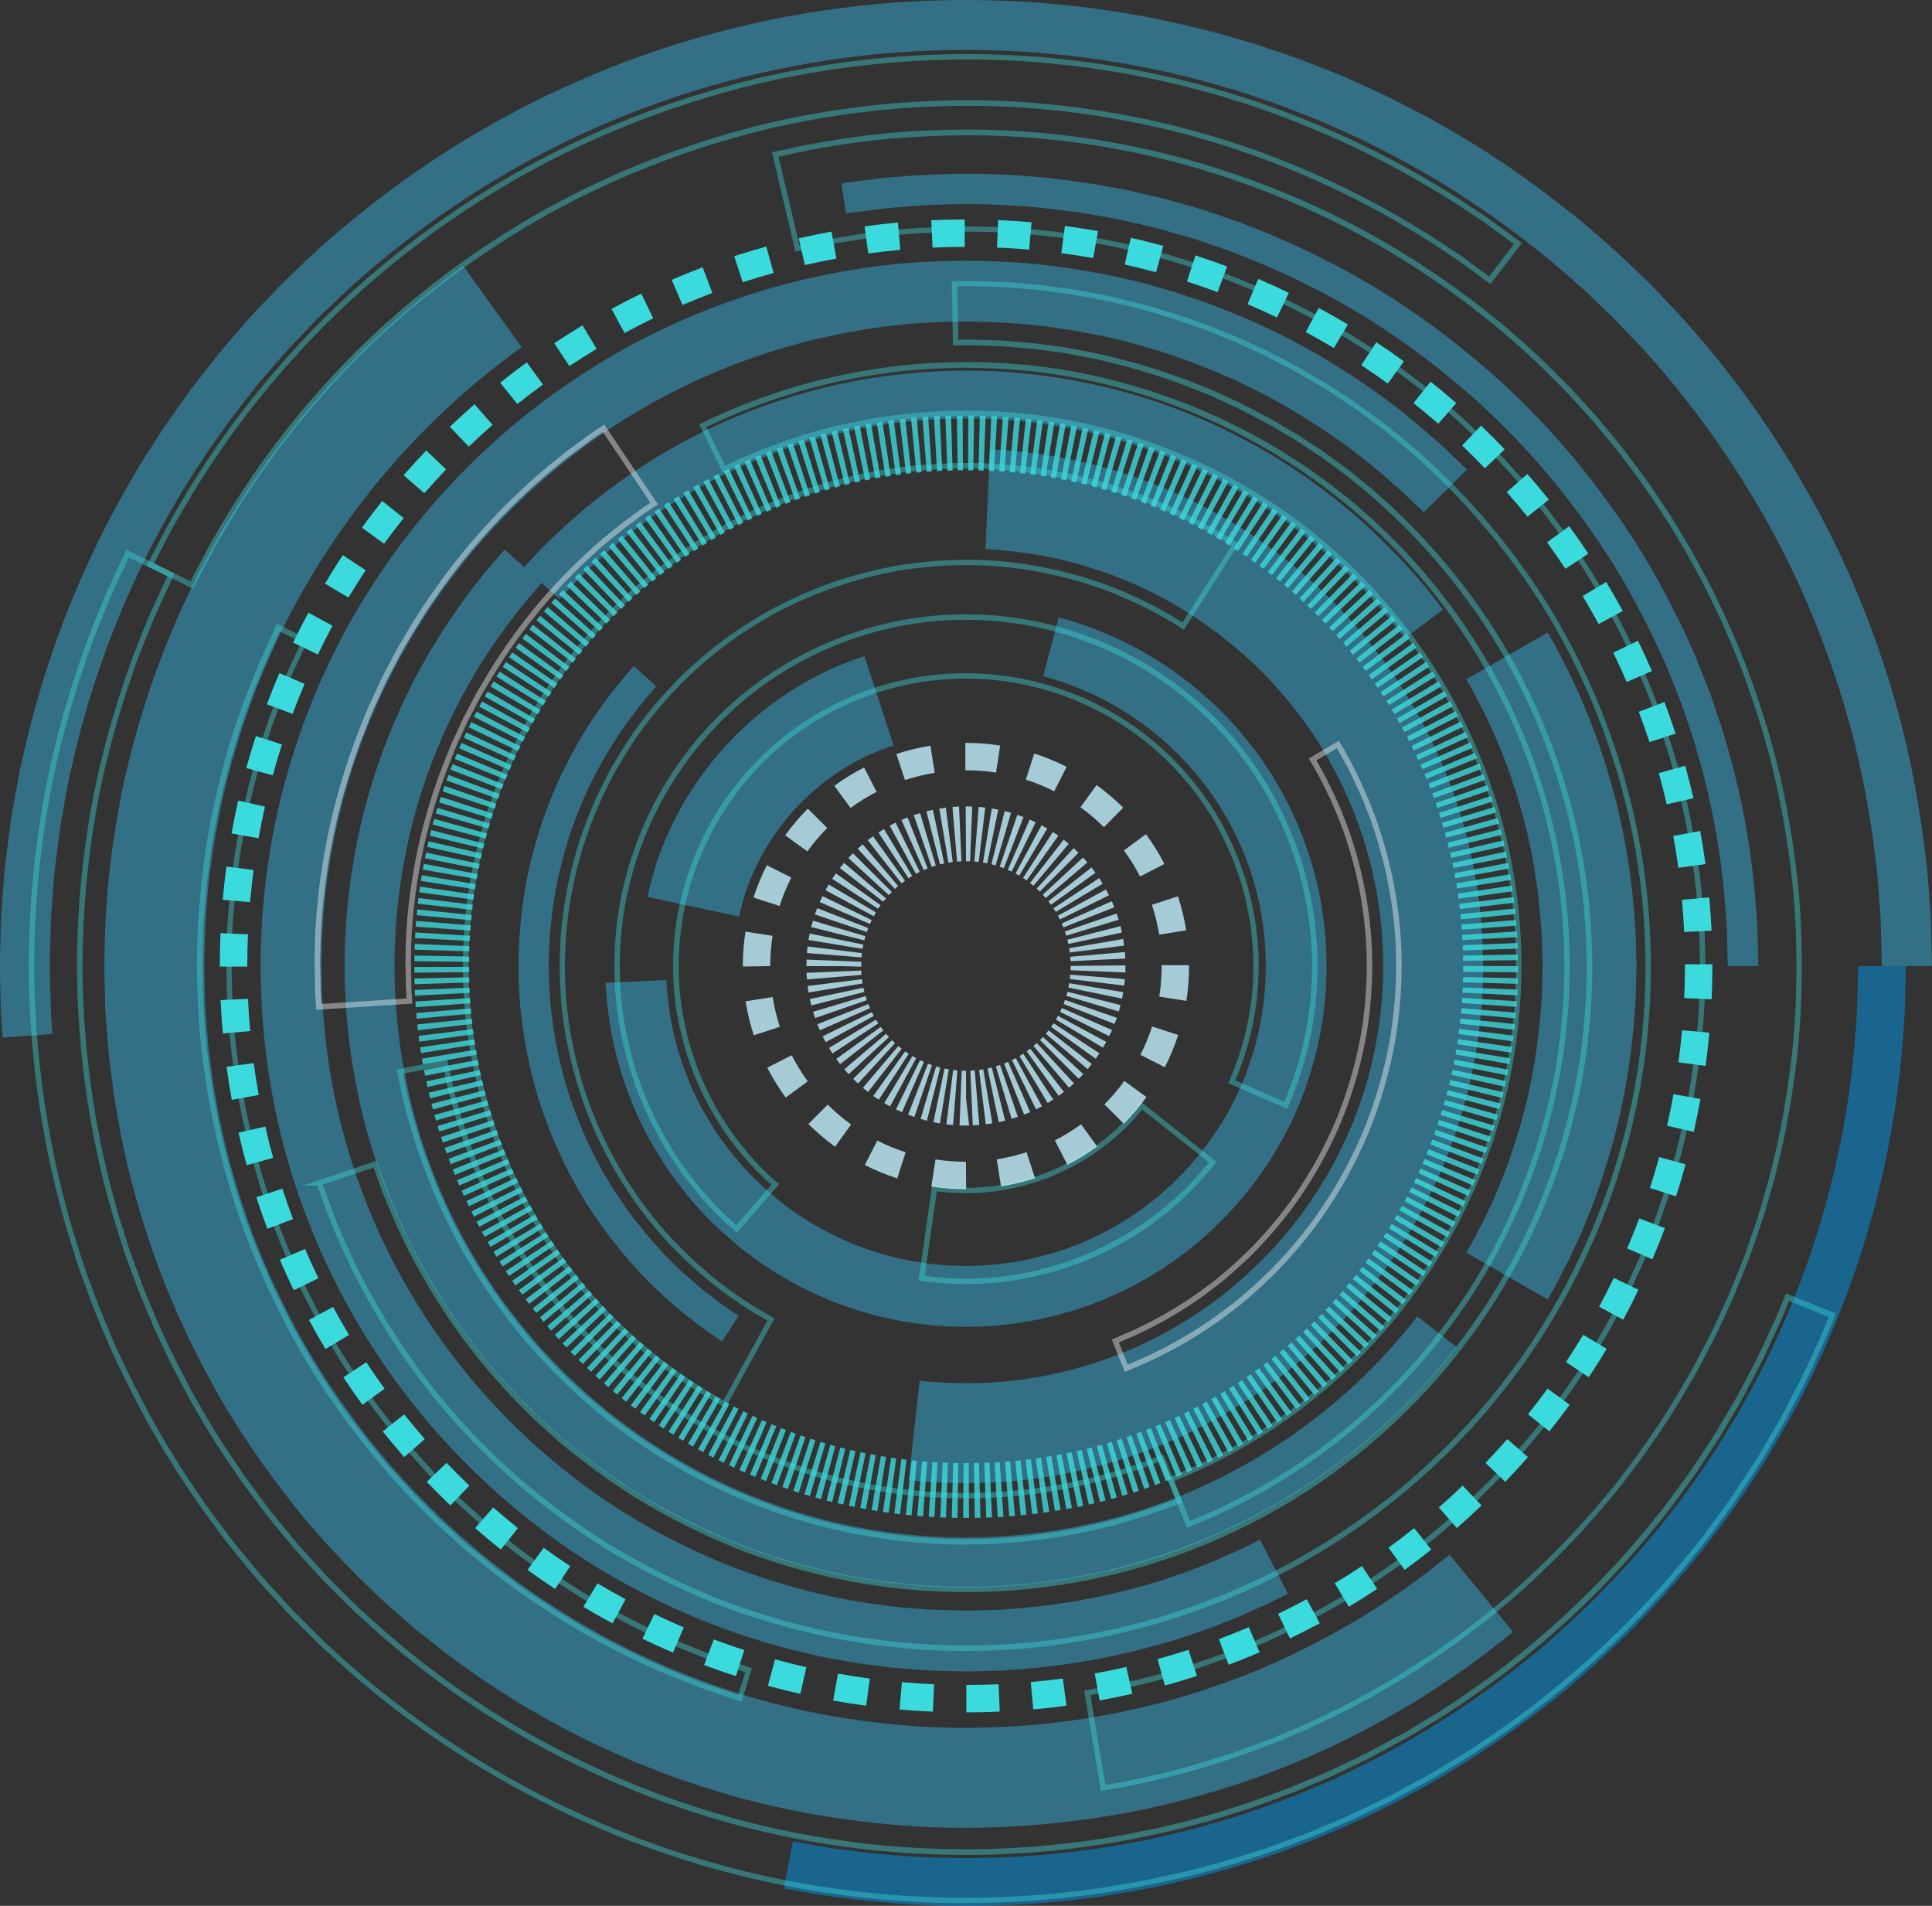 <?xml version="1.0" encoding="UTF-8"?><svg xmlns="http://www.w3.org/2000/svg" viewBox="0 0 352.52 347.7"><rect x="0" y="0" width="352.52" height="347.7" fill="#333333" stroke="none"/><g isolation="isolate"><g id="Calque_2"><g id="Layer_3"><path d="M144.7,335.94s1.11,.2,3.18,.57c1.04,.18,2.32,.4,3.82,.67,1.51,.19,3.25,.42,5.2,.67,7.8,.92,19.03,1.69,32.45,.62,13.41-1,29.02-4.07,44.79-10.07,15.79-5.94,31.56-15.01,45.46-26.38,13.83-11.46,25.78-25.14,34.66-39.46,8.96-14.28,15.01-28.98,18.62-41.97,3.69-12.99,5.09-24.21,5.66-32.02,.36-3.91,.37-7,.43-9.1,.05-2.1,.07-3.22,.07-3.22h8.72s-.03,1.18-.08,3.39c-.06,2.21-.08,5.46-.45,9.58-.6,8.23-2.07,20.05-5.96,33.74-3.81,13.69-10.18,29.19-19.62,44.23-9.35,15.09-21.94,29.5-36.51,41.57-14.63,11.99-31.26,21.54-47.89,27.8-16.62,6.33-33.07,9.56-47.2,10.61-14.14,1.13-25.96,.32-34.18-.65-2.05-.26-3.89-.5-5.48-.71-1.59-.28-2.93-.51-4.03-.7-2.19-.39-3.35-.6-3.35-.6l1.68-8.56Z" fill="#0099eb" mix-blend-mode="screen" opacity=".5"/><path d="M95.19,63.34s-.35,.25-1.04,.74c-.7,.47-1.69,1.24-2.97,2.25-2.58,2-6.32,5-10.72,9.22-2.25,2.06-4.55,4.53-7.08,7.19-1.2,1.39-2.45,2.83-3.75,4.33-1.3,1.5-2.51,3.16-3.84,4.81-5.15,6.74-10.37,14.83-14.91,24.25-4.5,9.43-8.29,20.17-10.76,31.89-1.1,5.88-2.12,11.96-2.47,18.24-.31,3.13-.27,6.31-.38,9.52,0,1.6,.07,3.21,.1,4.83l.06,2.43c.03,.81,.11,1.62,.17,2.44,.12,1.63,.25,3.26,.37,4.9,.21,1.63,.41,3.27,.62,4.92,.11,.82,.19,1.65,.33,2.47l.44,2.46c.31,1.64,.54,3.3,.93,4.94,1.38,6.58,3.34,13.11,5.67,19.55,2.39,6.43,5.33,12.7,8.65,18.79,3.32,6.09,7.24,11.88,11.45,17.42,4.2,5.56,8.93,10.71,13.92,15.52,2.46,2.45,5.11,4.67,7.72,6.94,2.71,2.13,5.37,4.32,8.21,6.25,2.75,2.04,5.68,3.81,8.54,5.64,2.95,1.69,5.85,3.42,8.88,4.89,2.96,1.6,6.05,2.87,9.07,4.25,3.09,1.2,6.12,2.49,9.24,3.47,12.35,4.28,24.91,6.39,36.85,7.13,11.96,.65,23.32-.29,33.58-2.2,10.27-1.91,19.45-4.84,27.28-8.09,7.84-3.25,14.35-6.83,19.56-9.97,5.17-3.23,9.06-6.03,11.65-8.02,2.57-2.02,3.94-3.09,3.94-3.09l11.58,14.08s-1.55,1.22-4.45,3.5c-2.93,2.25-7.33,5.42-13.18,9.06-5.9,3.56-13.26,7.6-22.14,11.28-8.87,3.68-19.26,7-30.89,9.17-11.62,2.16-24.45,3.23-37.95,2.49-13.49-.82-27.71-3.24-41.7-8.07-3.53-1.12-6.97-2.56-10.46-3.93-3.42-1.54-6.91-3-10.26-4.8-3.42-1.67-6.71-3.62-10.04-5.54-3.24-2.06-6.54-4.07-9.66-6.38-3.2-2.19-6.22-4.65-9.28-7.07-2.96-2.55-5.94-5.08-8.73-7.84-5.64-5.44-10.98-11.27-15.73-17.55-4.77-6.26-9.19-12.81-12.95-19.7-3.76-6.89-7.09-13.98-9.79-21.26-2.65-7.29-4.86-14.69-6.42-22.14-.43-1.85-.7-3.73-1.05-5.59l-.49-2.79c-.16-.93-.25-1.86-.38-2.79-.23-1.86-.47-3.71-.7-5.56-.14-1.85-.28-3.7-.43-5.54-.06-.92-.16-1.84-.19-2.76-.02-.92-.05-1.83-.07-2.75-.04-1.83-.11-3.65-.11-5.46,.12-3.62,.09-7.21,.43-10.75,.41-7.1,1.55-13.98,2.8-20.63,2.8-13.26,7.09-25.43,12.18-36.1,5.14-10.66,11.04-19.81,16.86-27.43,1.5-1.88,2.88-3.74,4.34-5.44,1.47-1.69,2.88-3.33,4.24-4.89,2.86-3.01,5.46-5.8,8-8.13,4.97-4.77,9.21-8.16,12.12-10.42,1.45-1.15,2.57-2.01,3.36-2.55,.78-.55,1.18-.84,1.18-.84l10.65,14.8Z" fill="#35acd8" mix-blend-mode="screen" opacity=".5"/><path d="M352.52,176.24s-.05-2.21-.15-6.34c-.02-2.07-.2-4.62-.44-7.62-.13-1.5-.21-3.11-.42-4.82-.22-1.71-.45-3.53-.69-5.45-1.1-7.66-2.78-16.97-5.99-27.31-3.18-10.33-7.66-21.75-14.11-33.38-6.45-11.61-14.69-23.53-25.03-34.69-1.31-1.38-2.63-2.76-3.96-4.15-1.32-1.4-2.77-2.7-4.16-4.06-2.78-2.74-5.82-5.27-8.83-7.88-6.19-5.04-12.76-9.91-19.84-14.25-1.73-1.14-3.58-2.12-5.38-3.18-1.81-1.05-3.63-2.09-5.53-3.03-1.88-.96-3.75-1.94-5.66-2.87-1.94-.88-3.88-1.76-5.83-2.64-1.94-.91-3.96-1.64-5.95-2.44-2-.79-4.01-1.59-6.07-2.26-2.05-.69-4.1-1.4-6.17-2.06-2.09-.6-4.19-1.19-6.29-1.79C205.14,1.48,187.35-.54,169.72,.12c-17.65,.62-35.3,3.97-51.77,9.76-16.49,5.76-31.8,13.94-45.21,23.71-6.69,4.9-13,10.1-18.71,15.69-.72,.69-1.44,1.38-2.16,2.07-.71,.69-1.38,1.42-2.07,2.13-1.36,1.43-2.71,2.85-4.05,4.27-1.28,1.47-2.55,2.94-3.81,4.39-.63,.73-1.26,1.45-1.87,2.19-.59,.75-1.19,1.5-1.77,2.25-1.17,1.5-2.35,2.97-3.48,4.47-1.09,1.53-2.17,3.04-3.24,4.55-.53,.76-1.06,1.51-1.59,2.26-.5,.77-.99,1.54-1.49,2.3-.98,1.53-1.95,3.06-2.91,4.56-3.65,6.16-6.97,12.25-9.68,18.33-5.53,12.1-9.21,23.8-11.58,34.34-.29,1.32-.62,2.61-.86,3.89-.23,1.29-.46,2.55-.69,3.79-.45,2.48-.88,4.88-1.14,7.2-.29,2.32-.6,4.54-.81,6.67-.16,2.13-.32,4.16-.47,6.09-.17,1.93-.21,3.76-.25,5.48-.04,1.72-.08,3.33-.12,4.83-.02,3,.1,5.55,.14,7.62,.03,2.07,.16,3.65,.24,4.72,.08,1.07,.12,1.62,.12,1.62l9.09-.67s-.04-.52-.12-1.54c-.08-1.01-.2-2.52-.23-4.48-.04-1.96-.15-4.38-.14-7.23,.03-1.42,.07-2.95,.11-4.58,.04-1.63,.07-3.37,.24-5.2,.14-1.83,.29-3.76,.44-5.78,.19-2.02,.5-4.12,.77-6.32,.24-2.2,.65-4.47,1.08-6.83,.21-1.18,.43-2.38,.65-3.6,.23-1.22,.54-2.44,.82-3.69,2.24-9.99,5.73-21.08,10.97-32.56,2.57-5.76,5.72-11.53,9.17-17.38,.91-1.43,1.84-2.87,2.77-4.33,.47-.73,.94-1.45,1.41-2.18,.5-.71,1-1.43,1.5-2.14,1.02-1.43,2.04-2.87,3.07-4.31,1.07-1.42,2.19-2.82,3.3-4.24,.56-.71,1.12-1.42,1.68-2.13,.57-.7,1.18-1.38,1.77-2.08,1.2-1.38,2.4-2.77,3.62-4.17,1.27-1.34,2.56-2.69,3.85-4.05,.65-.67,1.29-1.36,1.96-2.02,.68-.65,1.36-1.3,2.05-1.96,5.41-5.3,11.4-10.23,17.75-14.88,12.72-9.26,27.23-17.02,42.87-22.48,15.62-5.49,32.34-8.66,49.09-9.25,16.73-.63,33.6,1.29,49.6,5.58,1.99,.57,3.98,1.13,5.96,1.7,1.96,.62,3.91,1.3,5.85,1.96,1.95,.63,3.85,1.39,5.75,2.14,1.89,.77,3.81,1.45,5.64,2.32,1.85,.84,3.69,1.67,5.53,2.5,1.81,.88,3.59,1.82,5.37,2.72,1.79,.89,3.52,1.88,5.24,2.87,1.71,1.01,3.46,1.93,5.1,3.02,6.72,4.12,12.94,8.74,18.82,13.51,2.86,2.48,5.74,4.88,8.38,7.48,1.32,1.29,2.7,2.52,3.95,3.85,1.26,1.32,2.51,2.64,3.76,3.94,9.81,10.58,17.62,21.89,23.74,32.9,6.12,11.03,10.37,21.85,13.38,31.64,3.05,9.8,4.63,18.62,5.67,25.89,.23,1.82,.45,3.55,.65,5.17,.2,1.62,.27,3.16,.39,4.58,.23,2.84,.41,5.26,.42,7.23,.09,3.93,.14,6.02,.14,6.02h9.12Z" fill="#35acd8" mix-blend-mode="screen" opacity=".5"/><path d="M315.26,176.24s-.02-.94-.07-2.7c-.06-1.76-.04-4.34-.35-7.62-.46-6.54-1.59-15.92-4.62-26.78-.38-1.35-.78-2.74-1.18-4.15-.47-1.39-.95-2.8-1.43-4.24-.24-.72-.49-1.44-.74-2.17-.28-.72-.56-1.44-.85-2.17-.58-1.46-1.16-2.94-1.76-4.44-2.57-5.92-5.64-12-9.27-18.04-7.39-11.97-17.03-23.73-28.53-33.41-5.72-4.87-11.82-9.29-18.12-13.16-6.34-3.81-12.87-7.06-19.37-9.75-1.64-.65-3.26-1.29-4.87-1.92-1.64-.55-3.26-1.1-4.86-1.65-1.59-.58-3.22-1-4.81-1.46-1.6-.43-3.15-.95-4.73-1.28-1.57-.36-3.12-.72-4.65-1.07-1.53-.35-3.06-.57-4.55-.85-2.98-.6-5.9-.9-8.69-1.26-11.2-1.29-20.64-.94-27.18-.37-.82,.06-1.59,.12-2.32,.18-.73,.07-1.41,.17-2.04,.25-1.27,.16-2.34,.3-3.22,.41-.87,.11-1.54,.2-1.99,.25-.45,.08-.68,.12-.68,.12l-.87-5.48s.24-.04,.71-.13c.47-.06,1.17-.15,2.07-.27,.91-.11,2.03-.26,3.34-.42,.66-.08,1.36-.19,2.12-.25,.76-.06,1.56-.12,2.42-.18,6.8-.59,16.6-.96,28.25,.38,2.9,.38,5.94,.69,9.04,1.31,1.55,.3,3.14,.52,4.73,.89,1.59,.37,3.2,.74,4.84,1.12,1.65,.34,3.26,.88,4.93,1.33,1.65,.48,3.34,.91,5,1.51,1.67,.57,3.35,1.14,5.06,1.72,1.67,.66,3.36,1.33,5.07,2,6.76,2.8,13.55,6.18,20.14,10.15,6.55,4.02,12.89,8.62,18.84,13.68,11.96,10.07,21.98,22.29,29.67,34.74,3.78,6.27,6.98,12.6,9.65,18.76,.62,1.56,1.23,3.1,1.83,4.61,.3,.76,.59,1.51,.88,2.26,.26,.76,.51,1.51,.77,2.26,.5,1.5,1,2.97,1.49,4.41,.42,1.47,.83,2.9,1.23,4.31,3.15,11.3,4.33,21.05,4.81,27.85,.32,3.4,.31,6.09,.37,7.92,.04,1.83,.07,2.8,.07,2.8h-5.55Z" fill="#35acd8" mix-blend-mode="screen" opacity=".5"/><path d="M298.53,173.49c-.02-.87-.05-1.93-.08-3.15-.05-1.21-.19-2.58-.29-4.07-.46-5.96-1.6-13.86-3.67-21.54-2.04-7.69-4.87-15.15-7.49-20.52-.58-1.38-1.28-2.56-1.81-3.65-.55-1.08-1.04-2.02-1.43-2.79-.87-1.51-1.37-2.37-1.37-2.37l-14.85,8.53s.43,.74,1.18,2.04c.34,.67,.75,1.48,1.23,2.4,.45,.94,1.07,1.95,1.56,3.13,2.25,4.61,4.68,11.02,6.43,17.62,1.78,6.6,2.76,13.39,3.15,18.52,.08,1.28,.21,2.46,.26,3.5,.02,1.05,.04,1.96,.06,2.72,.04,1.51,.07,2.37,.07,2.37,0,0-.03,.86-.07,2.37-.02,.75-.04,1.67-.06,2.72-.04,1.05-.17,2.22-.26,3.5-.39,5.13-1.37,11.92-3.15,18.52-1.75,6.6-4.18,13.01-6.43,17.62-.49,1.19-1.1,2.19-1.56,3.13-.47,.93-.89,1.74-1.23,2.4-.75,1.3-1.18,2.04-1.18,2.04l14.85,8.53s.5-.86,1.37-2.37c.4-.77,.88-1.71,1.43-2.79,.53-1.09,1.23-2.27,1.81-3.65,2.61-5.37,5.45-12.83,7.49-20.51,2.07-7.68,3.21-15.59,3.67-21.54,.1-1.49,.24-2.85,.29-4.07,.03-1.21,.05-2.28,.08-3.15,.05-1.75,.07-2.74,.07-2.74,0,0-.03-1-.07-2.74Z" fill="#35acd8" mix-blend-mode="screen" opacity=".5"/><path d="M259.78,93.48s-.34-.38-1.06-1.04c-.71-.68-1.76-1.68-3.14-2.99-2.86-2.49-7-6.25-12.88-10.22-5.84-3.99-13.29-8.41-22.46-12.05-1.15-.45-2.31-.91-3.49-1.38-1.2-.41-2.43-.82-3.67-1.24-.62-.21-1.24-.42-1.87-.64-.64-.18-1.28-.36-1.93-.54-1.3-.36-2.6-.76-3.94-1.11-5.37-1.33-11.09-2.36-17.13-3.03-6.05-.56-12.41-.72-18.97-.37-6.55,.33-13.26,1.36-20.03,2.93-13.52,3.16-27.23,8.99-39.73,17.64-12.5,8.62-23.72,20.05-32.31,33.48-8.61,13.41-14.54,28.8-17.06,44.78-2.54,15.99-1.73,32.6,2.25,47.98,3.97,15.42,11.11,29.71,20.33,41.78,9.22,12.09,20.45,21.95,32.32,29.19,11.91,7.22,24.34,11.95,36.19,14.49,1.47,.39,2.96,.58,4.42,.86,1.46,.26,2.9,.55,4.35,.69,1.44,.18,2.87,.37,4.27,.55,1.42,.11,2.82,.21,4.2,.31,1.38,.14,2.75,.17,4.1,.19,1.35,.02,2.68,.09,4,.09,1.31-.04,2.61-.07,3.89-.1,.64-.01,1.27-.03,1.9-.04,.63-.05,1.25-.1,1.86-.15,9.86-.67,18.32-2.45,25.1-4.44,1.71-.44,3.29-1.01,4.78-1.51,1.49-.5,2.9-.96,4.16-1.5,1.28-.5,2.46-.97,3.55-1.39,1.07-.46,2.03-.92,2.89-1.3,.87-.39,1.63-.73,2.29-1.03,.66-.3,1.19-.6,1.62-.82,.87-.45,1.32-.68,1.32-.68l5.08,9.87s-.49,.25-1.45,.74c-.48,.24-1.06,.56-1.78,.9-.72,.33-1.56,.7-2.5,1.13-.95,.42-1.99,.92-3.17,1.42-1.19,.47-2.48,.98-3.88,1.53-1.39,.58-2.92,1.09-4.56,1.64-1.63,.55-3.36,1.17-5.24,1.66-7.42,2.18-16.68,4.12-27.47,4.86-.67,.05-1.35,.11-2.04,.16-.69,.02-1.38,.03-2.07,.05-1.39,.04-2.81,.07-4.25,.11-1.44,0-2.89-.07-4.37-.1-1.48-.03-2.97-.06-4.48-.21-1.51-.12-3.04-.23-4.59-.35-1.54-.2-3.1-.39-4.68-.59-1.58-.16-3.16-.47-4.76-.76-1.6-.3-3.23-.52-4.84-.94-12.98-2.78-26.6-7.96-39.63-15.87-12.99-7.93-25.28-18.71-35.36-31.93-10.09-13.2-17.91-28.85-22.25-45.74-4.35-16.86-5.24-34.98-2.46-52.48,2.76-17.5,9.25-34.36,18.68-49.04,9.4-14.7,21.68-27.19,35.35-36.62,13.67-9.47,28.69-15.85,43.5-19.32,7.41-1.72,14.76-2.84,21.92-3.21,7.16-.38,14.11-.21,20.73,.41,6.61,.73,12.88,1.86,18.76,3.32,1.46,.38,2.89,.82,4.31,1.21,.71,.2,1.41,.4,2.11,.6,.69,.23,1.37,.47,2.05,.7,1.36,.46,2.7,.91,4.01,1.36,1.29,.51,2.57,1.02,3.82,1.51,10.04,3.99,18.19,8.82,24.59,13.19,6.43,4.35,10.97,8.45,14.09,11.18,1.5,1.43,2.66,2.53,3.43,3.27,.79,.73,1.16,1.14,1.16,1.14l-7.88,7.81Z" fill="#35acd8" mix-blend-mode="screen" opacity=".5"/><path d="M256.3,116.44s-.42-.55-1.21-1.57c-.4-.51-.89-1.14-1.47-1.88-.61-.71-1.31-1.53-2.1-2.44-3.18-3.63-7.97-8.58-14.52-13.61-6.52-5.06-14.9-10.08-24.56-13.84-9.64-3.79-20.56-6.15-31.56-6.67-11.01-.47-22.07,.85-32.01,3.72-9.95,2.82-18.76,7.04-25.75,11.47-7.03,4.41-12.28,8.94-15.75,12.27-1.77,1.64-3.04,3.03-3.93,3.96-.88,.94-1.35,1.44-1.35,1.44l-6.47-5.84s.51-.54,1.47-1.56c.97-1.01,2.35-2.52,4.27-4.31,3.77-3.61,9.48-8.54,17.13-13.34,7.61-4.82,17.19-9.41,28.01-12.47,10.8-3.12,22.83-4.57,34.79-4.05,11.96,.57,23.83,3.14,34.32,7.26,10.51,4.08,19.62,9.55,26.71,15.05,7.12,5.46,12.32,10.85,15.78,14.79,.85,1,1.61,1.89,2.28,2.66,.63,.8,1.16,1.48,1.6,2.04,.86,1.11,1.32,1.71,1.32,1.71l-6.98,5.23Z" fill="#35acd8" mix-blend-mode="screen" opacity=".5"/><path d="M167.78,251.88s.24,.03,.7,.08c.46,.07,1.14,.12,2.03,.17,1.78,.13,4.41,.29,7.74,.19,6.65-.12,16.29-1.33,26.92-5.64,5.29-2.18,10.77-5.16,16.08-9.01,5.25-3.92,10.37-8.66,14.78-14.3,2.26-2.78,4.24-5.84,6.13-8.99,1.85-3.18,3.45-6.55,4.87-10.03,2.75-6.98,4.53-14.49,5.11-22.1,.33-3.8,.3-7.63,.04-11.42-.25-3.79-.81-7.55-1.64-11.21-.8-3.67-1.87-7.25-3.21-10.68-.62-1.73-1.41-3.39-2.13-5.05-.82-1.62-1.58-3.26-2.48-4.8-3.45-6.27-7.78-11.74-12.36-16.42-4.62-4.65-9.59-8.44-14.46-11.43-9.78-6.02-19.15-8.61-25.67-9.85-3.29-.58-5.9-.87-7.68-1.02-1.78-.12-2.74-.19-2.74-.19l.84-18.22s1.18,.08,3.39,.23c2.21,.18,5.44,.53,9.51,1.26,4.06,.78,8.96,1.94,14.4,3.88,5.43,1.93,11.4,4.63,17.45,8.34,6.05,3.71,12.19,8.39,17.9,14.15,5.68,5.78,11.04,12.59,15.33,20.37,1.12,1.92,2.08,3.94,3.08,5.96,.91,2.06,1.87,4.12,2.64,6.27,1.66,4.25,2.98,8.69,3.99,13.23,1.03,4.54,1.72,9.19,2.03,13.88,.32,4.69,.36,9.43-.05,14.14-.72,9.42-2.92,18.73-6.34,27.4-1.75,4.32-3.75,8.5-6.04,12.45-2.33,3.92-4.81,7.71-7.59,11.15-5.45,6.96-11.77,12.84-18.29,17.69-6.58,4.79-13.39,8.48-19.95,11.19-6.58,2.68-12.88,4.39-18.54,5.44-5.66,1.07-10.68,1.46-14.81,1.56-4.13,.12-7.38-.07-9.59-.23-1.11-.07-1.95-.14-2.52-.22-.57-.07-.86-.1-.86-.1l2.01-18.12Z" fill="#35acd8" mix-blend-mode="screen" opacity=".5"/><path d="M92.08,100.26s-.93,1.07-2.66,3.09c-.88,1-1.89,2.29-3.07,3.82-1.2,1.51-2.49,3.32-3.9,5.38-2.78,4.13-5.99,9.31-8.91,15.63-2.94,6.31-5.71,13.7-7.65,22.04-1.93,8.33-3.13,17.57-3,27.34,.05,4.89,.46,9.9,1.16,14.99,.78,5.07,1.82,10.22,3.33,15.35,2.98,10.25,7.54,20.46,13.65,29.91,6.11,9.45,13.74,18.08,22.42,25.34,8.69,7.3,18.57,13.32,28.94,17.66,10.37,4.36,21.21,7.05,31.82,8.17,21.28,2.28,41.41-1.79,57.05-8.67,7.86-3.4,14.67-7.4,20.35-11.42,5.67-4.03,10.27-8,13.81-11.49,1.8-1.71,3.27-3.37,4.61-4.76,1.3-1.42,2.34-2.69,3.21-3.69,.87-1,1.5-1.81,1.92-2.36,.42-.54,.64-.83,.64-.83l-7.2-5.6s-.2,.26-.59,.76c-.39,.5-.96,1.25-1.76,2.17-.8,.92-1.76,2.09-2.96,3.4-1.23,1.28-2.58,2.8-4.24,4.38-3.25,3.21-7.49,6.86-12.7,10.57-5.22,3.69-11.48,7.37-18.7,10.5-14.38,6.33-32.91,10.06-52.48,7.97-9.76-1.03-19.72-3.5-29.26-7.51-9.53-3.99-18.61-9.52-26.61-16.24-8-6.69-15.01-14.63-20.63-23.31-5.62-8.68-9.81-18.06-12.55-27.49-1.39-4.71-2.34-9.46-3.06-14.12-.65-4.68-1.02-9.29-1.07-13.79-.12-9,.99-17.49,2.76-25.15,3.6-15.36,10.08-27.1,15.23-34.63,1.3-1.89,2.48-3.56,3.59-4.95,1.08-1.41,2.01-2.6,2.82-3.52,1.6-1.85,2.45-2.84,2.45-2.84l-6.77-6.11Z" fill="#35acd8" mix-blend-mode="screen" opacity=".5"/><path d="M119.74,125.22s-.33,.39-.96,1.12c-.62,.74-1.58,1.78-2.65,3.23-2.22,2.83-5.19,7.06-7.95,12.58-1.43,2.74-2.67,5.85-3.88,9.16-1.13,3.35-2.11,6.95-2.85,10.74-1.39,7.58-1.79,15.9-.66,24.06,.54,4.08,1.4,8.11,2.54,12,1.18,3.88,2.64,7.59,4.29,11.07,3.32,6.97,7.54,12.88,11.63,17.5,4.08,4.64,8.05,7.96,10.92,10.12,1.4,1.13,2.61,1.87,3.39,2.44,.79,.56,1.22,.83,1.22,.83l-3.03,4.65s-.47-.29-1.31-.89c-.84-.61-2.13-1.41-3.63-2.62-3.07-2.32-7.32-5.88-11.7-10.85-4.38-4.95-8.91-11.3-12.48-18.78-1.78-3.74-3.34-7.73-4.61-11.88-1.23-4.17-2.15-8.49-2.72-12.87-1.2-8.75-.78-17.67,.71-25.8,.79-4.06,1.84-7.93,3.06-11.52,1.3-3.56,2.63-6.9,4.17-9.84,2.95-5.93,6.15-10.47,8.53-13.5,1.16-1.55,2.18-2.67,2.84-3.46,.67-.78,1.03-1.2,1.03-1.2l4.12,3.72Z" fill="#35acd8" mix-blend-mode="screen" opacity=".5"/><path d="M157.75,119.71s-.46,.15-1.27,.41c-.79,.31-1.93,.71-3.26,1.27-2.69,1.08-6.14,2.85-9.37,4.96-3.25,2.1-6.23,4.58-8.34,6.58-.52,.51-1.02,.95-1.43,1.37-.41,.43-.76,.81-1.05,1.12-.59,.61-.93,.97-.93,.97h0s-.32,.37-.87,1.02c-.28,.32-.62,.71-1,1.16-.38,.45-.77,1-1.22,1.57-1.78,2.3-3.94,5.52-5.69,8.96-1.76,3.43-3.18,7.04-3.98,9.83-.42,1.39-.7,2.56-.93,3.38-.18,.83-.28,1.3-.28,1.3l16.74,3.62s.07-.34,.19-.93c.17-.58,.36-1.42,.66-2.4,.56-1.98,1.57-4.54,2.82-6.97,1.24-2.44,2.78-4.73,4.05-6.37,.32-.41,.59-.8,.87-1.12,.28-.32,.52-.6,.72-.83,.39-.47,.62-.74,.62-.74h0s.24-.25,.67-.69c.21-.22,.46-.49,.75-.81,.3-.3,.66-.61,1.03-.98,1.51-1.43,3.62-3.2,5.93-4.68,2.3-1.49,4.73-2.76,6.65-3.52,.95-.4,1.76-.67,2.32-.9,.57-.18,.9-.28,.9-.28l-5.31-16.28Z" fill="#35acd8" mix-blend-mode="screen" opacity=".5"/><path d="M121.59,178.78s0,.24,.04,.69c.03,.46,.08,1.13,.15,2.02,.22,1.75,.47,4.35,1.27,7.55,.78,3.2,1.97,7.05,4,11.16,.96,2.08,2.23,4.16,3.61,6.33,1.44,2.13,3.1,4.26,4.97,6.38,3.84,4.16,8.62,8.22,14.29,11.29,5.65,3.11,12.18,5.38,19.2,6.29,7.01,.92,14.47,.47,21.62-1.49,7.16-1.95,13.98-5.4,19.84-10.13,5.86-4.73,10.8-10.77,14.2-17.29,3.43-6.55,5.42-13.7,5.99-20.75,.58-7.05-.22-13.98-2.06-20.18-1.87-6.2-4.68-11.7-7.98-16.27-3.3-4.55-7.02-8.3-10.67-11.13-3.62-2.85-7.09-4.87-10.05-6.29-2.97-1.4-5.39-2.33-7.08-2.82-.84-.28-1.48-.48-1.93-.58-.44-.12-.67-.18-.67-.18l2.85-10.73s.27,.07,.8,.21c.54,.12,1.31,.37,2.32,.7,2.03,.6,4.95,1.71,8.53,3.4,3.56,1.72,7.74,4.15,12.09,7.57,4.37,3.4,8.83,7.87,12.81,13.37,3.97,5.5,7.37,12.13,9.61,19.6,2.22,7.46,3.19,15.77,2.48,24.25-.69,8.47-3.09,17.09-7.22,24.98-4.12,7.88-10.01,15.09-17.06,20.78-7.04,5.7-15.28,9.87-23.89,12.21-8.61,2.36-17.56,2.9-25.98,1.79-8.44-1.09-16.32-3.81-23.12-7.57-6.84-3.71-12.56-8.56-17.16-13.56-2.26-2.54-4.25-5.12-5.98-7.69-1.66-2.61-3.19-5.12-4.35-7.62-2.44-4.95-3.88-9.58-4.81-13.43-.95-3.85-1.27-6.97-1.52-9.08-.08-1.06-.14-1.87-.18-2.42-.05-.55-.05-.83-.05-.83l11.09-.52Z" fill="#35acd8" mix-blend-mode="screen" opacity=".5"/><g mix-blend-mode="screen" opacity=".4"><path d="M35.2,107.39l-8.46-4.17,2.3-4.4c.94-1.8,2.22-4.25,3.96-7.11,5.57-9.52,12.18-18.55,19.64-26.81,10.21-11.44,22.67-21.85,36.02-30.09,14.74-9.22,31.89-16.32,49.58-20.54,12.57-2.93,25.47-4.41,38.33-4.41,5.16,0,10.29,.25,15.27,.73,19.8,1.86,35.74,7,45.63,10.98,10.23,4.06,20.15,9.17,29.47,15.2l4.46,2.96,6.28,4.6-5.72,7.5-5.94-4.35-4.21-2.79c-8.79-5.69-18.15-10.52-27.81-14.35-9.32-3.75-24.34-8.6-43.03-10.35-4.69-.46-9.53-.69-14.39-.69-12.13,0-24.3,1.4-36.17,4.16-16.71,3.99-32.89,10.7-46.77,19.38-12.6,7.78-24.35,17.59-33.97,28.38-7.03,7.79-13.26,16.3-18.52,25.29-1.63,2.66-2.83,4.97-3.71,6.66l-2.21,4.23Zm-7.11-4.61l6.67,3.28,1.75-3.36c.88-1.7,2.09-4.02,3.73-6.71,5.29-9.04,11.57-17.61,18.64-25.45,9.68-10.86,21.51-20.73,34.19-28.56,13.98-8.74,30.25-15.49,47.07-19.51,11.95-2.78,24.19-4.19,36.39-4.19,4.89,0,9.77,.23,14.48,.7,18.8,1.77,33.93,6.64,43.31,10.42,9.72,3.85,19.13,8.71,27.99,14.44l4.24,2.8,5.17,3.79,4.51-5.91-5.79-4.21-4.08-2.71c-9.26-5.99-19.12-11.07-29.29-15.11-9.83-3.96-25.67-9.06-45.35-10.91-4.94-.48-10.05-.73-15.17-.73-12.79,0-25.61,1.48-38.1,4.39-17.58,4.2-34.62,11.26-49.28,20.42-13.28,8.2-25.66,18.54-35.8,29.91-7.41,8.21-13.98,17.18-19.52,26.65-1.73,2.83-3,5.27-3.93,7.06l-1.82,3.5Z" fill="#3bdbdd"/></g><g mix-blend-mode="screen" opacity=".4"><path d="M200.89,326.78l-3.08-18.38,1.72-.28c.73-.1,1.81-.31,3.51-.68,3.26-.67,7.69-1.66,13.2-3.41,2.35-.68,4.86-1.61,7.52-2.59l1.68-.62,5.08-2.15c1.12-.47,2.22-1.01,3.39-1.58,.65-.32,1.31-.64,1.98-.95,8.22-4.08,16.03-9,23.19-14.62,8.42-6.65,16.11-14.39,22.87-22.99,3.91-5.23,7.1-9.74,9.89-14.71,1.12-1.79,2.11-3.7,3.06-5.55,.44-.85,.88-1.69,1.33-2.54,.43-.87,.84-1.77,1.25-2.67,.24-.52,.47-1.03,.71-1.54l.98-2.13c.2-.45,.38-.91,.57-1.37,.1-.27,.21-.53,.32-.8l1.77-4.41,1.55-4.51c.09-.26,.18-.53,.27-.8,.17-.49,.34-.97,.49-1.47l.67-2.32c.15-.56,.32-1.12,.48-1.68,.29-.97,.58-1.98,.81-2.98,1.52-5.93,2.63-12.25,3.42-19.33,.63-6.18,.8-12.89,.51-19.92-.26-6.12-1.07-12.64-2.49-19.93-1.18-6.15-2.96-12.47-5.43-19.34-.93-2.69-2.05-5.34-3.14-7.91l-.59-1.39-.85-1.79c-1.12-2.36-2.28-4.8-3.58-7.09-1.2-2.32-2.57-4.57-3.9-6.73-.37-.6-.73-1.2-1.1-1.8l-.86-1.28c-1.5-2.24-3.05-4.56-4.72-6.7-1.4-1.97-2.96-3.83-4.46-5.63-.53-.64-1.06-1.28-1.59-1.92-.5-.54-1.01-1.1-1.52-1.67-1.6-1.77-3.25-3.59-4.98-5.24-8.14-8.22-17.83-15.57-28.84-21.85-9.38-5.27-19.47-9.44-29.97-12.38-8.86-2.48-17.95-4.03-27.03-4.61-2.77-.18-5.61-.27-8.44-.27-4.1,0-8.26,.19-12.72,.57-6.03,.61-10.66,1.41-13.48,1.97l-5.21,1.1-4.27-18.14,5.85-1.24c4.72-.94,9.89-1.7,15.36-2.25,5.06-.44,9.79-.65,14.47-.65,3.23,0,6.47,.1,9.64,.31,10.35,.66,20.72,2.43,30.82,5.25,11.95,3.35,23.43,8.09,34.11,14.09,12.48,7.12,23.53,15.49,32.85,24.89,2.07,1.98,4.04,4.17,5.95,6.28l1.46,1.61c.53,.64,1.05,1.27,1.57,1.89,1.79,2.15,3.65,4.37,5.32,6.71,2,2.58,3.86,5.36,5.65,8.06l.7,1.05,1.01,1.65c1.59,2.6,3.24,5.28,4.68,8.06,1.54,2.74,2.92,5.65,4.26,8.47l1.25,2.74c1.31,3.08,2.67,6.26,3.79,9.49,2.79,7.75,4.81,14.95,6.18,22.01,1.61,8.22,2.53,15.65,2.83,22.7,.34,7.96,.14,15.6-.58,22.71-.88,8.01-2.15,15.21-3.89,22.02-.27,1.17-.62,2.35-.95,3.49-.18,.61-.35,1.21-.52,1.82l-.77,2.63c-.17,.58-.37,1.15-.57,1.72-.1,.29-.2,.59-.3,.88l-1.77,5.13-2.01,5.01c-.12,.28-.23,.56-.34,.85-.22,.55-.44,1.11-.68,1.65l-1.11,2.42c-.25,.53-.49,1.07-.74,1.6-.49,1.07-.98,2.15-1.5,3.2-.47,.87-.91,1.74-1.36,2.6-1.14,2.19-2.31,4.46-3.63,6.58-3.51,6.21-7.67,11.95-11.27,16.74-7.69,9.81-16.46,18.62-26.08,26.22-8.17,6.39-17.06,12-26.43,16.66-.71,.33-1.4,.67-2.08,1-1.39,.67-2.7,1.31-4.04,1.88l-5.78,2.44-1.33,.49c-3.24,1.2-6.29,2.33-9.13,3.16-6.29,2-11.33,3.12-15.01,3.88-1.93,.42-3.17,.66-4.03,.78l-1.86,.3Zm-1.93-17.55l2.75,16.41,.89-.14c.84-.12,2.07-.36,3.97-.77,3.66-.75,8.66-1.87,14.92-3.86,2.82-.83,5.86-1.95,9.08-3.14l1.32-.49,5.75-2.43c1.31-.56,2.62-1.19,3.99-1.86,.69-.33,1.38-.67,2.08-1,9.3-4.63,18.14-10.19,26.25-16.54,9.55-7.54,18.27-16.3,25.9-26.04,3.57-4.76,7.71-10.47,11.2-16.64,1.3-2.11,2.47-4.36,3.6-6.53,.45-.87,.9-1.73,1.36-2.6,.51-1.03,1-2.09,1.48-3.15,.24-.54,.49-1.07,.74-1.6l1.11-2.41c.24-.52,.45-1.06,.66-1.6,.11-.28,.23-.57,.34-.85l2-4.98,1.76-5.1c.1-.29,.2-.59,.3-.89,.19-.56,.39-1.11,.55-1.68l.76-2.63c.17-.6,.35-1.21,.52-1.83,.33-1.12,.67-2.29,.94-3.45,1.73-6.78,3-13.93,3.87-21.89,.72-7.06,.92-14.65,.58-22.56-.3-7.01-1.22-14.38-2.82-22.55-1.35-7.01-3.36-14.17-6.14-21.87-1.11-3.21-2.46-6.37-3.77-9.43l-.46-1.07-.77-1.63c-1.33-2.8-2.7-5.7-4.23-8.42-1.43-2.76-3.07-5.43-4.65-8.01l-1.7-2.67c-1.79-2.68-3.64-5.45-5.62-8.01-1.66-2.32-3.51-4.53-5.29-6.66-.52-.62-1.04-1.25-1.56-1.88l-1.45-1.6c-1.9-2.1-3.86-4.27-5.91-6.23-9.26-9.35-20.24-17.67-32.64-24.74-10.61-5.96-22.01-10.67-33.89-14-10.03-2.81-20.33-4.56-30.61-5.22-3.15-.2-6.37-.31-9.58-.31-4.65,0-9.36,.21-14.38,.64-5.43,.54-10.57,1.3-15.25,2.23l-4.85,1.03,3.81,16.19,4.26-.9c2.84-.57,7.5-1.37,13.59-1.99,4.5-.38,8.69-.57,12.82-.57,2.85,0,5.71,.09,8.5,.27,9.14,.58,18.3,2.14,27.23,4.64,10.58,2.97,20.74,7.17,30.2,12.48,11.08,6.33,20.85,13.74,29.04,22.01,1.75,1.67,3.41,3.51,5.02,5.28,.51,.56,1.02,1.12,1.53,1.68,.54,.66,1.07,1.29,1.6,1.93,1.52,1.82,3.08,3.69,4.49,5.67,1.68,2.16,3.24,4.49,4.75,6.75l.87,1.3c.37,.62,.74,1.22,1.11,1.81,1.34,2.18,2.72,4.44,3.93,6.78,1.31,2.31,2.47,4.76,3.6,7.14l.86,1.81,.6,1.41c1.1,2.58,2.23,5.25,3.17,7.96,2.49,6.91,4.27,13.28,5.47,19.48,1.43,7.34,2.25,13.91,2.51,20.08,.29,7.08,.12,13.84-.52,20.07-.79,7.14-1.91,13.5-3.44,19.46-.23,1.02-.53,2.04-.83,3.02-.16,.55-.33,1.11-.48,1.67l-.67,2.33c-.15,.51-.33,1.02-.5,1.52-.09,.26-.18,.52-.27,.79l-1.56,4.54-1.78,4.44c-.11,.27-.21,.53-.32,.79-.19,.48-.38,.95-.59,1.42l-.99,2.14c-.24,.51-.48,1.03-.71,1.54-.42,.91-.83,1.82-1.28,2.71-.46,.85-.89,1.7-1.33,2.54-.97,1.87-1.96,3.8-3.09,5.6-2.81,4.99-6.02,9.53-9.96,14.8-6.81,8.67-14.56,16.47-23.04,23.17-7.22,5.66-15.09,10.61-23.38,14.73-.68,.32-1.33,.64-1.98,.95-1.18,.57-2.29,1.12-3.44,1.6l-5.11,2.16-1.7,.63c-2.68,.99-5.2,1.92-7.57,2.61-5.53,1.76-10,2.76-13.28,3.43-1.72,.38-2.83,.59-3.57,.69l-.71,.12Z" fill="#3bdbdd"/></g><g mix-blend-mode="screen" opacity=".4"><path d="M176.14,347.22c-6.82,0-13.68-.41-20.39-1.23-16.99-2.03-33.56-6.64-49.24-13.68-15.66-6.98-30.12-16.24-42.99-27.52l-4.7-4.24c-1.18-1.13-2.32-2.27-3.46-3.4l-1.04-1.04c-1.46-1.41-2.83-2.93-4.16-4.4l-.16-.17c-.42-.47-.84-.93-1.27-1.4-.97-1.06-1.97-2.15-2.88-3.29l-3.92-4.77c-.93-1.2-1.82-2.4-2.71-3.6l-.99-1.33c-1.25-1.63-2.38-3.3-3.52-5.01-.36-.55-.73-1.1-1.1-1.65-.75-1.11-1.53-2.26-2.22-3.44-3.84-6.08-7.49-12.92-11.16-20.88l-.88-2.07c-1.19-2.8-2.43-5.7-3.44-8.59-.2-.57-.42-1.15-.63-1.72-.44-1.17-.89-2.38-1.26-3.6l-1.66-5.29c-3.9-13.07-6.23-26.83-6.93-40.91-.56-11.45,.12-23.26,2.01-35.1,1.75-11.12,4.54-20.35,6.48-26.33l1.74-5.03c.38-1.07,.78-2.07,1.17-3.03,.19-.46,.37-.91,.54-1.35,1.01-2.53,1.98-4.96,2.89-6.83l2.79-6.03,8.81,4.34-2.65,5.73c-.83,1.72-1.72,3.93-2.71,6.42-.16,.42-.34,.85-.52,1.3-.36,.9-.74,1.83-1.09,2.82l-1.64,4.76c-1.84,5.65-4.47,14.37-6.11,24.81-1.79,11.17-2.42,22.3-1.9,33.07,.66,13.29,2.86,26.26,6.53,38.56l1.58,5.02c.34,1.11,.76,2.24,1.16,3.32,.21,.56,.42,1.12,.62,1.69,.92,2.65,2.05,5.31,3.15,7.89,.3,.71,.61,1.43,.91,2.15,3.47,7.54,6.92,13.98,10.52,19.69,.64,1.09,1.36,2.15,2.05,3.17,.36,.54,.73,1.07,1.08,1.62,1.13,1.69,2.16,3.21,3.3,4.7l1.01,1.36c.82,1.1,1.64,2.21,2.48,3.29l3.72,4.52c.83,1.05,1.76,2.06,2.65,3.03,.42,.45,.83,.91,1.24,1.37l.19,.21c1.24,1.37,2.52,2.78,3.86,4.08l1.18,1.17c1.01,1.01,2.03,2.03,3.06,3.02l4.44,4c12.13,10.62,25.76,19.35,40.53,25.93,14.78,6.64,30.39,10.98,46.41,12.89,15.38,1.87,31.36,1.46,46.65-1.2,8.06-1.43,15.15-3.17,21.68-5.32l2.62-.83c.55-.18,1.11-.39,1.66-.59l5.95-2.19,5.74-2.42c.53-.22,1.05-.44,1.57-.68l3.66-1.75c1.13-.54,2.26-1.08,3.37-1.64l6.72-3.64,6.38-3.86c6.29-4.12,11.16-7.66,15.32-11.12,8.61-7.03,16.46-14.93,23.36-23.5,.25-.32,.51-.63,.76-.94,.52-.63,1.03-1.26,1.51-1.9l2.1-2.84c1.24-1.68,2.65-3.58,3.83-5.43,.37-.56,.73-1.11,1.09-1.66,.8-1.21,1.56-2.35,2.27-3.5l2.85-4.82c.83-1.36,1.53-2.69,2.2-3.98l2.27-4.33c.84-1.69,1.55-3.24,2.17-4.61,.28-.61,.54-1.18,.79-1.71,.79-1.66,1.32-3,1.68-3.89l.77-1.91,9.1,3.68-.77,1.92c-.4,.99-.97,2.43-1.82,4.23-.25,.54-.52,1.13-.81,1.75-.67,1.46-1.42,3.11-2.33,4.93l-2.39,4.58c-.72,1.37-1.46,2.79-2.35,4.25l-3.01,5.08c-.77,1.25-1.59,2.49-2.47,3.81-.36,.54-.73,1.09-1.09,1.65-1.19,1.86-2.49,3.64-4.08,5.79l-2.21,3c-.53,.7-1.08,1.38-1.65,2.07-.26,.32-.52,.64-.78,.96-7.32,9.09-15.66,17.48-24.79,24.93-4.46,3.71-9.62,7.46-16.27,11.8l-6.77,4.09-7.12,3.86c-1.19,.6-2.39,1.18-3.6,1.76l-3.85,1.84c-.58,.26-1.16,.51-1.75,.76l-6.02,2.54-6.28,2.31c-.6,.22-1.2,.44-1.8,.64l-2.76,.87c-6.96,2.29-14.48,4.13-23,5.64-9.56,1.66-19.35,2.5-29.12,2.5ZM23.52,101.64l-2.36,5.11c-.89,1.85-1.86,4.26-2.86,6.77-.17,.44-.35,.89-.54,1.36-.39,.95-.78,1.94-1.15,2.99l-1.73,5.02c-1.93,5.94-4.71,15.12-6.44,26.17-1.88,11.77-2.56,23.51-2,34.89,.7,14,3.01,27.69,6.89,40.67l1.66,5.29c.37,1.19,.81,2.39,1.24,3.54,.21,.58,.43,1.15,.64,1.73,1,2.86,2.23,5.74,3.41,8.53l.88,2.06c3.64,7.91,7.27,14.71,11.1,20.77,.68,1.16,1.45,2.3,2.2,3.4,.37,.55,.75,1.1,1.11,1.66,1.13,1.69,2.25,3.35,3.48,4.96l1,1.34c.89,1.19,1.77,2.39,2.69,3.57l3.92,4.77c.89,1.12,1.88,2.2,2.84,3.25,.43,.46,.85,.93,1.27,1.4l.15,.17c1.32,1.46,2.69,2.96,4.12,4.35l1.04,1.04c1.13,1.13,2.27,2.27,3.43,3.38l4.68,4.23c12.79,11.2,27.17,20.41,42.74,27.35,15.59,7,32.06,11.58,48.95,13.6,16.22,1.97,33.08,1.54,49.21-1.26,8.47-1.5,15.95-3.33,22.86-5.6l2.76-.87c.59-.2,1.18-.41,1.76-.63l6.26-2.31,6-2.53c.57-.24,1.15-.49,1.71-.74l3.84-1.83c1.2-.58,2.39-1.15,3.57-1.74l7.43-4.05,6.39-3.86c6.59-4.31,11.74-8.04,16.16-11.73,9.07-7.41,17.36-15.75,24.64-24.79,.26-.32,.52-.64,.78-.96,.55-.68,1.1-1.35,1.62-2.03l2.21-2.99c1.57-2.13,2.87-3.9,4.04-5.74,.37-.56,.74-1.12,1.1-1.66,.87-1.31,1.68-2.54,2.44-3.77l3-5.08c.88-1.44,1.61-2.84,2.32-4.2l2.38-4.56c.9-1.8,1.65-3.44,2.31-4.89,.29-.63,.56-1.22,.81-1.76,.84-1.77,1.4-3.19,1.78-4.13l.42-1.04-7.25-2.93-.37,.92c-.38,.96-.93,2.33-1.73,4.01-.25,.52-.5,1.09-.78,1.7-.63,1.37-1.34,2.93-2.19,4.65l-2.27,4.34c-.68,1.3-1.38,2.65-2.23,4.03l-2.85,4.82c-.72,1.17-1.48,2.31-2.29,3.53-.36,.54-.72,1.09-1.09,1.64-1.19,1.88-2.61,3.79-3.87,5.49l-2.1,2.84c-.49,.65-1.01,1.29-1.54,1.94-.25,.31-.51,.62-.76,.93-6.94,8.62-14.84,16.57-23.5,23.64-4.18,3.48-9.08,7.04-15.42,11.19l-6.42,3.88-6.75,3.66c-1.13,.57-2.26,1.11-3.4,1.66l-3.66,1.75c-.53,.24-1.07,.47-1.6,.69l-5.76,2.43-5.97,2.2c-.56,.21-1.12,.41-1.69,.6l-2.62,.83c-6.57,2.16-13.71,3.91-21.82,5.35-15.39,2.67-31.47,3.09-46.95,1.21-16.11-1.93-31.82-6.29-46.7-12.97-14.86-6.62-28.58-15.41-40.79-26.1l-4.45-4.02c-1.05-1.01-2.07-2.03-3.09-3.05l-1.17-1.16c-1.37-1.32-2.66-2.74-3.9-4.12l-.19-.21c-.41-.46-.82-.91-1.24-1.36-.91-.99-1.84-2.01-2.69-3.08l-3.72-4.52c-.86-1.11-1.68-2.22-2.5-3.32l-1.01-1.35c-1.15-1.5-2.19-3.04-3.34-4.75-.36-.54-.72-1.07-1.08-1.61-.7-1.04-1.43-2.11-2.08-3.21-3.62-5.73-7.09-12.22-10.58-19.81-.31-.73-.61-1.45-.92-2.16-1.1-2.59-2.25-5.27-3.18-7.95-.2-.56-.41-1.11-.61-1.67-.41-1.1-.83-2.23-1.18-3.37l-1.58-5.02c-3.7-12.39-5.91-25.44-6.57-38.81-.53-10.84,.11-22.04,1.91-33.28,1.65-10.5,4.3-19.28,6.15-24.97l1.64-4.77c.36-1.02,.74-1.96,1.11-2.87,.18-.44,.35-.87,.51-1.29,1-2.52,1.89-4.74,2.74-6.48l2.24-4.84-7.02-3.45Z" fill="#3bdbdd"/></g><g mix-blend-mode="screen" opacity=".4"><path d="M135.36,310.45l-1.14-.33-5.02-1.72c-.23-.08-.45-.16-.69-.24-.41-.14-.84-.29-1.28-.46l-2.18-.88c-8.53-3.31-16.75-7.5-24.44-12.44-.52-.35-1.05-.69-1.58-1.04-1.89-1.24-3.84-2.52-5.74-3.99-.42-.31-.85-.62-1.28-.94-.81-.59-1.65-1.2-2.46-1.86l-3.72-3.03c-.87-.67-1.7-1.44-2.51-2.18-.4-.36-.8-.73-1.21-1.09l-.85-.77c-.96-.86-1.95-1.75-2.87-2.71l-3.65-3.64-3.56-3.91c-4.85-5.53-9.29-11.4-13.2-17.47-4.02-6.37-7.57-13.09-10.55-19.99-5.71-13.01-9.5-27.87-10.95-42.97-.57-6.75-.69-13.64-.36-20.47l.67-7.82,.81-6.1,.78-4.29c1.69-9.01,4.29-17.86,7.75-26.32,.91-2.4,1.81-4.32,2.52-5.86,.2-.43,.39-.83,.55-1.19l1.35-2.93,5.71,2.81-1.3,2.81c-.16,.36-.34,.75-.55,1.18-.68,1.46-1.52,3.27-2.39,5.55-3.3,8.08-5.79,16.53-7.4,25.13l-.75,4.1-.86,6.47-.56,6.82c-.31,6.51-.2,13.09,.34,19.53,1.39,14.43,5,28.61,10.45,41.02,2.84,6.58,6.23,13,10.07,19.09,3.73,5.79,7.97,11.4,12.6,16.67l3.4,3.74,3.5,3.49c.87,.9,1.8,1.74,2.7,2.54l.84,.75c.4,.35,.8,.71,1.19,1.08,.79,.72,1.54,1.41,2.34,2.03l3.59,2.92c.74,.61,1.53,1.18,2.28,1.73,.43,.31,.86,.63,1.28,.94,1.79,1.38,3.64,2.59,5.42,3.76,.52,.34,1.05,.69,1.56,1.03,7.33,4.72,15.18,8.71,23.33,11.88l2.1,.84c.42,.16,.83,.3,1.23,.43l6.53,2.18-1.88,6.08ZM51.04,115.18l-.92,2c-.16,.36-.35,.76-.55,1.2-.71,1.52-1.59,3.42-2.5,5.8-3.43,8.41-6.02,17.2-7.7,26.14l-.78,4.26-.97,7.68-.5,6.15c-.33,6.77-.21,13.61,.36,20.32,1.44,14.99,5.2,29.74,10.87,42.66,2.96,6.85,6.48,13.53,10.47,19.85,3.88,6.02,8.28,11.86,13.1,17.34l3.74,4.09,3.44,3.43c.91,.94,1.89,1.82,2.83,2.67l.85,.77c.41,.36,.81,.73,1.22,1.1,.83,.76,1.62,1.48,2.46,2.13l3.73,3.04c.79,.64,1.62,1.25,2.42,1.83,.44,.32,.87,.63,1.29,.95,1.88,1.45,3.82,2.72,5.69,3.95,.53,.35,1.06,.69,1.57,1.04,7.62,4.9,15.78,9.06,24.26,12.34l2.18,.87c.42,.16,.84,.3,1.24,.44,.24,.08,.47,.16,.69,.24l5.16,1.76,1.29-4.17-.5-.16-5.09-1.75c-.41-.14-.84-.28-1.28-.45l-2.1-.84c-8.21-3.18-16.12-7.21-23.51-11.97-.52-.35-1.04-.69-1.56-1.03-1.8-1.18-3.66-2.4-5.48-3.8-.41-.31-.84-.62-1.27-.93-.77-.56-1.56-1.14-2.33-1.76l-3.58-2.92c-.83-.64-1.62-1.37-2.39-2.07-.39-.36-.78-.72-1.18-1.07l-.84-.76c-.91-.82-1.86-1.67-2.74-2.59l-3.51-3.5-3.42-3.76c-4.67-5.32-8.94-10.97-12.69-16.8-3.87-6.13-7.28-12.6-10.14-19.23-5.49-12.5-9.13-26.8-10.53-41.33-.55-6.49-.67-13.11-.35-19.69l.65-7.52,.78-5.88,.75-4.1c1.62-8.66,4.13-17.18,7.45-25.31,.87-2.29,1.72-4.13,2.41-5.6,.2-.43,.38-.82,.54-1.18l.89-1.93-3.92-1.93Z" fill="#3bdbdd"/></g><g mix-blend-mode="screen" opacity=".4"><path d="M57.7,184.22l-.21-3.14-.05-3.06c0-.42,0-.85-.02-1.3-.02-.85-.05-1.72,0-2.67,.02-6.31,.85-14,2.27-21.07,1.29-6.56,3.49-13.98,6.04-20.35,.21-.52,.41-1.02,.6-1.5,.31-.78,.6-1.51,.89-2.17l2.39-5.18,2.66-5.07c.35-.65,.75-1.32,1.18-2.04,.27-.44,.54-.9,.82-1.38,3.49-5.91,8.03-12.18,12.44-17.21,4.74-5.44,10.32-10.79,15.33-14.67,.7-.61,1.4-1.12,2.09-1.62,.36-.26,.71-.52,1.04-.77l2.45-1.82,2.63-1.76,9.8,14.57-2.31,1.54-2.07,1.54c-.28,.22-.6,.45-.93,.69-.57,.41-1.15,.83-1.73,1.34-4.24,3.28-8.99,7.83-13.06,12.5-3.75,4.27-7.61,9.61-10.59,14.65-.25,.44-.51,.86-.75,1.27-.35,.58-.67,1.12-.96,1.64l-2.28,4.35-2.04,4.44c-.24,.53-.47,1.12-.71,1.74-.17,.45-.36,.91-.55,1.39-2.17,5.44-4.05,11.75-5.14,17.32-1.22,6.07-1.92,12.61-1.93,17.94-.05,.8-.03,1.52,0,2.22,.01,.41,.02,.8,.02,1.17l.04,2.6,.19,2.75-17.53,1.12Zm52.28-105.41l-1.79,1.2-2.42,1.8c-.32,.25-.68,.51-1.05,.78-.67,.49-1.36,.99-2.04,1.58-4.98,3.87-10.51,9.16-15.21,14.56-4.38,4.98-8.87,11.2-12.33,17.05-.28,.48-.56,.94-.82,1.39-.42,.71-.82,1.37-1.16,2l-2.64,5.04-2.37,5.15c-.29,.65-.57,1.36-.87,2.13-.19,.48-.39,.99-.6,1.51-2.52,6.31-4.71,13.66-5.99,20.17-1.41,7.01-2.23,14.63-2.25,20.91-.06,.94-.03,1.79,0,2.61,.01,.46,.02,.9,.02,1.32l.05,3.02,.14,2.12,15.53-1-.13-2.34-.03-2.07c0-.37,0-.75-.02-1.14-.02-.69-.05-1.47,0-2.28,.01-5.36,.72-11.97,1.95-18.1,1.51-7.7,3.91-14.27,5.2-17.5,.2-.48,.38-.94,.55-1.38,.25-.64,.49-1.24,.73-1.79l2.06-4.47,2.3-4.38c.29-.54,.63-1.1,.98-1.69,.24-.4,.49-.82,.75-1.26,1.77-3,5.52-8.9,10.7-14.81,4.11-4.72,8.91-9.31,13.17-12.61,.58-.52,1.22-.98,1.78-1.38,.32-.23,.63-.45,.91-.67l2.1-1.57,1.5-1-8.68-12.91Z" fill="#fff"/></g><g mix-blend-mode="screen" opacity=".4"><path d="M176.24,301.21c-9.43,0-18.83-1.07-27.92-3.17-7.43-1.73-14.32-3.96-20.48-6.6-6.17-2.64-12.19-5.75-17.88-9.24-5.32-3.39-10.34-7.06-14.92-10.93-.7-.6-1.37-1.21-2.04-1.82-.4-.36-.8-.72-1.19-1.08l-1.58-1.42-4.4-4.39-2.69-2.96c-5.96-6.59-11.12-13.8-15.77-22.03-3.43-6.01-5.55-11.11-7.09-14.83l-.39-.94-1.59-4.33c-.19-.51-.33-.9-.42-1.16h-2.7l13.58-4.55,.14,.51s.13,.47,.46,1.31l1.87,4.96c1.39,3.35,3.3,7.93,6.36,13.28,4.22,7.47,8.89,14,14.28,19.96l2.44,2.69,3.99,3.98,1.42,1.27c.39,.35,.78,.7,1.17,1.06,.58,.53,1.16,1.06,1.76,1.58,4.14,3.49,8.69,6.82,13.52,9.9,5.17,3.17,10.64,5.99,16.23,8.38,5.54,2.39,11.78,4.4,18.55,5.98,13.59,3.14,28.01,3.71,41.82,1.65,14.78-2.18,29.35-7.43,42.16-15.19,13.24-7.98,24.92-18.86,33.78-31.44,8.95-12.66,15.33-27.33,18.46-42.41,3.03-14.58,3.1-30.05,.2-44.73-2.71-13.76-8.07-27.24-15.52-38.97-6.81-10.66-15.49-20.31-25.11-27.9-.75-.65-1.55-1.23-2.32-1.79-.38-.28-.77-.55-1.14-.84l-.49-.36c-1-.74-1.95-1.44-2.95-2.07l-3.49-2.31-3.49-2.05c-1.18-.73-2.44-1.38-3.45-1.9-.46-.24-.91-.48-1.36-.71-.69-.37-1.38-.73-2.06-1.07l-5.07-2.34-1.65-.66c-7.72-3.16-15.65-5.46-23.57-6.84-1.44-.3-2.81-.47-4.13-.64l-1.11-.15c-1.33-.18-2.58-.35-3.75-.41l-3.69-.31c-.66-.04-1.3-.05-1.91-.07-.4-.01-.78-.02-1.14-.04l-2.81-.09c-.29,0-.56,0-.8,.01-.2,0-.38,0-.55,.01l-1.93,.03-.21-11.73,2.07-.03c.18,0,.38,0,.58-.01,.4,0,.86-.02,1.37,0l2.66,.09c.37,.01,.75,.02,1.15,.04,.69,.02,1.43,.04,2.21,.08l4.04,.33c1.35,.08,2.79,.27,4.32,.48l.99,.13c1.49,.19,3.04,.39,4.66,.72,8.75,1.52,17.5,4.05,26,7.54l2.62,1.09,4.79,2.21c.79,.39,1.57,.8,2.35,1.21,.47,.25,.94,.5,1.42,.75,1.12,.58,2.52,1.3,3.83,2.11l3.83,2.26,3.83,2.53c1.14,.71,2.25,1.54,3.33,2.33l.5,.37c.4,.3,.8,.59,1.2,.88,.87,.63,1.78,1.29,2.63,2.02,10.62,8.39,20.21,19.04,27.71,30.8,8.22,12.94,14.14,27.81,17.12,42.98,3.21,16.21,3.13,33.29-.22,49.39-3.46,16.64-10.5,32.82-20.36,46.78-9.78,13.9-22.68,25.9-37.3,34.72-14.12,8.55-30.2,14.35-46.5,16.75-6,.9-12.14,1.35-18.26,1.35ZM58.87,216.11c.08,.24,.2,.57,.36,.99l1.97,5.24c1.53,3.7,3.63,8.76,7.04,14.72,4.61,8.17,9.73,15.32,15.64,21.85l2.67,2.94,4.37,4.35,1.56,1.4c.4,.36,.8,.72,1.2,1.08,.66,.6,1.33,1.21,2.02,1.8,4.55,3.84,9.53,7.49,14.8,10.85,5.64,3.46,11.62,6.55,17.74,9.17,6.1,2.63,12.93,4.83,20.31,6.55,14.87,3.44,30.68,4.07,45.81,1.8,16.17-2.39,32.12-8.14,46.13-16.62,14.5-8.75,27.3-20.65,37-34.44,9.78-13.86,16.77-29.9,20.2-46.41,3.33-15.97,3.4-32.91,.22-48.99-2.96-15.06-8.83-29.8-16.98-42.64-7.45-11.66-16.96-22.23-27.51-30.57-.83-.72-1.72-1.36-2.58-1.99-.41-.29-.81-.59-1.21-.89l-.5-.37c-1.11-.82-2.16-1.6-3.27-2.3l-3.82-2.52-3.81-2.25c-1.29-.8-2.67-1.51-3.78-2.08-.48-.25-.96-.5-1.43-.75-.77-.41-1.54-.81-2.31-1.2l-6.14-2.79-1.21-.48c-8.44-3.46-17.12-5.98-25.81-7.49-1.6-.33-3.13-.52-4.6-.71l-1-.13c-1.5-.2-2.92-.4-4.25-.47l-4.03-.33c-.76-.04-1.49-.06-2.18-.08-.4-.01-.79-.02-1.16-.04l-2.65-.09c-.48-.01-.93,0-1.31,0-.21,0-.41,0-.6,.01l-1.07,.02,.17,9.73,.94-.02c.17,0,.35,0,.54,0,.25,0,.53-.01,.83-.01l2.84,.09c.36,.01,.74,.02,1.13,.04,.61,.02,1.26,.03,1.95,.07l3.69,.31c1.2,.06,2.47,.24,3.82,.42l1.1,.14c1.34,.17,2.73,.35,4.19,.65,7.98,1.38,15.98,3.7,23.76,6.89l2.24,.93,4.54,2.09c.71,.35,1.4,.72,2.1,1.09,.45,.24,.9,.48,1.35,.71,1.27,.65,2.4,1.24,3.51,1.94l3.5,2.06,3.5,2.31c1.03,.64,2.03,1.39,3.01,2.11l.5,.37c.37,.28,.75,.56,1.13,.83,.79,.57,1.61,1.16,2.37,1.83,9.69,7.65,18.45,17.39,25.32,28.14,7.51,11.83,12.93,25.43,15.66,39.31,2.93,14.82,2.87,30.43-.2,45.13-3.16,15.22-9.6,30.01-18.62,42.79-8.94,12.69-20.72,23.66-34.08,31.72-12.91,7.82-27.62,13.12-42.52,15.32-13.93,2.08-28.48,1.51-42.19-1.66-6.83-1.59-13.13-3.62-18.72-6.04-5.64-2.41-11.14-5.26-16.36-8.46-4.87-3.11-9.46-6.47-13.64-9.99-.61-.53-1.2-1.07-1.79-1.6-.39-.35-.78-.71-1.17-1.05l-1.44-1.29-4.02-4.01-2.46-2.71c-5.44-6.01-10.15-12.6-14.41-20.13-3.09-5.4-5.01-10.02-6.41-13.39l-.43-1.04-1.45-3.96c-.14-.37-.25-.67-.33-.9l-9.23,3.09Z" fill="#3bdbdd"/></g><g mix-blend-mode="screen" opacity=".4"><path d="M176.33,281.81c-6.37,0-12.75-.58-18.96-1.71-10.89-1.94-21.98-5.88-32.07-11.4-10.04-5.55-19.31-12.83-26.81-21.06-8.53-9.28-13.86-18.49-16.83-24.58-3.09-6.26-5.58-12.88-7.41-19.66l-.84-3.29-1.04-5.02,9.27-1.74,.96,4.61,.77,3c1.66,6.18,3.93,12.21,6.75,17.92,2.7,5.54,7.55,13.92,15.32,22.38,6.82,7.48,15.26,14.11,24.41,19.17,9.21,5.04,19.31,8.62,29.21,10.38,5.65,1.04,11.46,1.56,17.26,1.56,3.34,0,6.65-.18,9.85-.52,6.4-.66,12.72-1.97,18.81-3.9,1.88-.56,3.39-1.12,4.5-1.54l2.83-1.06,3.49,8.76-3.04,1.13c-1.22,.45-2.88,1.07-4.96,1.69-6.68,2.12-13.63,3.56-20.65,4.28-3.51,.38-7.15,.57-10.82,.57Zm-102.78-85.92l.83,3.99,.83,3.26c1.8,6.72,4.27,13.27,7.34,19.48,2.94,6.03,8.23,15.15,16.67,24.35,7.43,8.15,16.61,15.36,26.56,20.85,9.99,5.47,20.98,9.37,31.76,11.29,6.15,1.13,12.47,1.7,18.78,1.7,3.63,0,7.23-.19,10.71-.57,6.95-.72,13.84-2.14,20.46-4.24,2.05-.62,3.7-1.23,4.91-1.68l2.08-.78-2.75-6.91-1.92,.71c-1.12,.42-2.65,.99-4.55,1.55-6.14,1.94-12.54,3.27-19,3.94-3.23,.35-6.58,.53-9.95,.53-5.86,0-11.73-.53-17.44-1.58-10-1.77-20.21-5.4-29.51-10.49-9.25-5.11-17.78-11.81-24.67-19.37-7.85-8.54-12.75-17.01-15.48-22.61-2.85-5.76-5.14-11.85-6.82-18.1l-.78-3.02-.76-3.68-7.31,1.37Z" fill="#3bdbdd"/></g><g mix-blend-mode="screen" opacity=".4"><path d="M132.39,256.86l-3.29-1.9c-2.5-1.49-5.11-3.24-7.76-5.19-4.06-3.07-7.62-6.2-10.91-9.57-4.36-4.47-8.28-9.44-11.65-14.77-3.98-6.3-7.19-13.03-9.54-20.03-2.7-8.18-4.26-16.37-4.64-24.36-.13-1.77-.13-3.59-.13-5.36v-1.15s.05-1.33,.05-1.33c.07-1.73,.13-3.52,.33-5.3,.37-4.34,1.11-8.81,2.2-13.25,1.07-4.46,2.48-8.83,4.19-12.98,1.87-4.57,3.87-8.6,6.11-12.32,4.63-7.83,10.45-14.96,17.3-21.18,3.56-3.17,7.13-5.95,10.62-8.27,4.32-2.81,7.95-4.87,11.42-6.47,7.23-3.48,15.15-6.04,23.55-7.58,7.34-1.27,14.91-1.68,22.22-1.19,6.22,.43,12.45,1.52,18.51,3.21,4.68,1.3,9.25,2.98,13.59,5,3.67,1.67,6.47,3.26,8.26,4.32,1.01,.58,1.68,.99,2.12,1.28l1.12,.72-10.03,15.71-.99-.64c-.33-.23-.84-.53-1.67-1-1.56-.92-3.7-2.13-6.6-3.45-5.4-2.54-14.22-5.73-25.6-6.56-5.79-.38-11.82-.06-17.68,.95-6.75,1.25-13.07,3.29-18.8,6.06-3.45,1.58-6.68,3.59-9.1,5.16-2.77,1.84-5.54,3.99-8.45,6.58-5.46,4.97-10.1,10.64-13.77,16.87-1.77,2.91-3.36,6.13-4.88,9.83-1.37,3.3-2.49,6.78-3.34,10.35-.87,3.55-1.46,7.1-1.76,10.56-.15,1.3-.2,2.62-.25,3.9-.02,.46-.04,.92-.06,1.38v1.24c0,1.29,0,2.63,.1,3.93,.29,6.31,1.53,12.84,3.69,19.41,1.88,5.57,4.44,10.95,7.62,15.98,4.66,7.4,10.7,13.92,17.95,19.38,2.67,1.96,4.83,3.33,6.18,4.13l2.71,1.57-8.99,16.32Zm44.01-171.39c-5.33,0-10.7,.46-15.97,1.38-8.3,1.53-16.14,4.05-23.3,7.5-3.43,1.59-7.02,3.62-11.29,6.4-3.45,2.29-6.98,5.04-10.5,8.18-6.77,6.15-12.53,13.2-17.11,20.95-2.22,3.68-4.2,7.66-6.05,12.18-1.69,4.11-3.09,8.42-4.14,12.84-1.08,4.4-1.81,8.81-2.18,13.11-.19,1.75-.26,3.52-.33,5.24l-.05,1.31v1.13c0,1.75,0,3.55,.13,5.3,.37,7.91,1.92,16.01,4.59,24.1,2.33,6.91,5.5,13.58,9.44,19.81,3.33,5.27,7.21,10.19,11.52,14.61,3.25,3.33,6.77,6.43,10.79,9.47,2.62,1.93,5.2,3.65,7.67,5.13l2.39,1.39,8.02-14.57-1.87-1.09c-1.37-.82-3.57-2.21-6.27-4.19-7.36-5.53-13.48-12.14-18.2-19.64-3.22-5.1-5.82-10.56-7.72-16.2-2.19-6.66-3.45-13.28-3.74-19.67-.1-1.32-.1-2.67-.1-3.99v-1.26c.02-.48,.04-.94,.05-1.4,.05-1.29,.1-2.63,.26-3.96,.3-3.5,.9-7.1,1.78-10.7,.86-3.62,2-7.15,3.39-10.5,1.54-3.75,3.15-7.01,4.94-9.96,3.72-6.31,8.42-12.06,13.96-17.1,2.95-2.62,5.75-4.8,8.57-6.67,2.46-1.59,5.73-3.62,9.23-5.22,5.8-2.8,12.21-4.87,19.05-6.14,5.94-1.02,12.04-1.35,17.92-.96,11.54,.84,20.48,4.08,25.95,6.65,2.93,1.33,5.11,2.56,6.68,3.49,.86,.49,1.37,.8,1.72,1.04l.13,.09,8.95-14.02-.29-.18c-.43-.29-1.08-.68-2.07-1.25-1.93-1.13-4.59-2.64-8.18-4.27-4.3-2-8.82-3.66-13.44-4.95-6-1.68-12.16-2.75-18.31-3.18-1.97-.13-3.99-.2-6-.2Z" fill="#3bdbdd"/></g><g mix-blend-mode="screen" opacity=".4"><path d="M216.58,278.78l-3.63-9.12,3.79-1.61c1.04-.42,2.27-1.02,3.93-1.83,1.7-.8,3.58-1.84,5.2-2.75,7.33-4.13,18.11-11.54,27.86-23.43,5.23-6.4,9.62-13.31,13.07-20.55,1.81-3.77,3.47-7.93,4.94-12.36,1.53-4.87,2.63-9.29,3.35-13.49,1.7-9.63,1.98-19.42,.84-29.08-1.17-9.97-3.83-19.69-7.91-28.89-4.06-9.24-9.47-17.76-16.08-25.33-6.38-7.35-13.81-13.71-22.07-18.92-14.59-9.22-31.89-14.7-48.7-15.42-6.9-.34-13.88,.04-20.61,1.12-5.54,.9-10.74,2.16-15.45,3.73-1.48,.46-2.84,.97-4.04,1.42-.52,.2-1.02,.39-1.5,.56-1.13,.44-2.14,.88-3.02,1.26l-.98,.42c-1.07,.45-1.88,.84-2.41,1.11l-1.3,.63-4.29-8.83,1.36-.66c.6-.3,1.51-.74,2.7-1.24l1.01-.44c.97-.42,2.09-.9,3.36-1.4,.51-.18,1.02-.38,1.55-.58,1.34-.5,2.85-1.07,4.51-1.59,5.19-1.73,10.9-3.11,16.96-4.1,7.4-1.18,15.08-1.6,22.64-1.23,18.47,.79,37.45,6.8,53.45,16.92,9.07,5.71,17.22,12.7,24.23,20.77,7.15,8.19,13.26,17.81,17.65,27.81,4.47,10.09,7.39,20.76,8.68,31.71,1.25,10.61,.94,21.36-.92,31.93-.81,4.65-2.01,9.49-3.68,14.81-1.61,4.86-3.43,9.42-5.42,13.57-3.79,7.95-8.61,15.54-14.34,22.55-4.69,5.73-10.11,11.09-16.12,15.93-5.7,4.61-10.99,7.8-14.48,9.8-2.44,1.38-4.2,2.31-5.72,3.02-1.75,.86-3.16,1.54-4.32,2.02l-4.09,1.74Zm-2.34-8.58l2.89,7.26,3.15-1.34c1.14-.47,2.53-1.14,4.27-1.99,1.5-.71,3.25-1.63,5.66-2.99,3.45-1.98,8.69-5.15,14.34-9.71,5.96-4.79,11.33-10.1,15.98-15.78,5.68-6.95,10.46-14.47,14.21-22.35,1.97-4.11,3.77-8.63,5.37-13.44,1.66-5.27,2.85-10.07,3.65-14.67,1.85-10.48,2.16-21.13,.92-31.64-1.28-10.85-4.17-21.43-8.6-31.42-4.36-9.91-10.41-19.43-17.49-27.55-6.95-8-15.03-14.92-24.01-20.58-15.86-10.03-34.67-15.98-52.97-16.77-7.51-.37-15.11,.04-22.44,1.21-6,.97-11.66,2.34-16.81,4.06-1.64,.51-3.14,1.08-4.47,1.58-.54,.2-1.05,.4-1.55,.58-1.25,.49-2.35,.97-3.32,1.38l-1.02,.44c-1.17,.49-2.05,.92-2.64,1.21l-.47,.23,3.42,7.03,.38-.19c.56-.28,1.39-.68,2.48-1.14l.97-.41c.89-.38,1.91-.82,3.06-1.28,.49-.18,.99-.36,1.5-.56,1.21-.46,2.58-.97,4.08-1.44,4.75-1.59,10-2.86,15.6-3.77,6.81-1.09,13.86-1.47,20.82-1.13,16.98,.72,34.45,6.25,49.19,15.57,8.34,5.26,15.84,11.69,22.29,19.11,6.67,7.64,12.13,16.25,16.24,25.58,4.11,9.29,6.8,19.1,7.99,29.18,1.15,9.76,.87,19.64-.85,29.36-.73,4.24-1.84,8.7-3.39,13.62-1.48,4.48-3.16,8.68-4.99,12.49-3.48,7.3-7.92,14.28-13.2,20.75-9.86,12-20.75,19.49-28.15,23.66-1.64,.92-3.54,1.97-5.26,2.78-1.67,.82-2.92,1.42-3.98,1.86l-2.88,1.23Z" fill="#3bdbdd"/></g><g mix-blend-mode="screen" opacity=".4"><path d="M205.22,250.28l-2.35-5.91,2.42-1.04c.81-.34,1.82-.77,2.99-1.37,4.3-2.07,8.4-4.58,12.2-7.48,2.63-1.92,5.25-4.36,7.24-6.26,2.51-2.52,4.87-5.23,7-8.04,4.71-6.35,8.44-13.43,10.77-20.45,1.26-3.71,2.23-7.55,2.9-11.42,.61-3.71,.94-7.53,.99-11.36,.08-6.58-.82-13.5-2.6-20.01-1.25-4.6-2.97-9.09-5.11-13.35-.5-1.07-.99-1.94-1.38-2.64-.19-.34-.37-.65-.51-.92-.42-.78-.68-1.19-.69-1.2l-.28-.44,5.48-3.25,.26,.41s.29,.46,.78,1.36c.14,.28,.32,.58,.51,.93,.44,.78,.98,1.74,1.53,2.93,2.33,4.62,4.19,9.5,5.55,14.5,1.94,7.07,2.92,14.6,2.83,21.76-.06,4.17-.42,8.32-1.08,12.36-.73,4.2-1.79,8.37-3.15,12.41-2.54,7.65-6.59,15.33-11.71,22.23-2.33,3.06-4.89,6.01-7.62,8.75-3.17,3.04-5.6,5.14-7.88,6.81-4.13,3.15-8.58,5.88-13.24,8.12-1.3,.67-2.41,1.13-3.3,1.51l-2.55,1.09Zm-1.07-5.38l1.62,4.06,1.61-.69c.87-.37,1.96-.83,3.24-1.49,4.61-2.22,9.01-4.92,13.09-8.03,2.25-1.65,4.64-3.72,7.77-6.72,2.69-2.7,5.22-5.61,7.52-8.63,5.05-6.8,9.05-14.39,11.56-21.94,1.35-3.99,2.4-8.11,3.11-12.26,.65-3.98,1.01-8.08,1.07-12.2,.09-7.07-.88-14.5-2.79-21.49-1.34-4.94-3.18-9.75-5.48-14.32-.54-1.16-1.08-2.11-1.51-2.87-.2-.35-.38-.67-.52-.95-.2-.37-.37-.67-.49-.88l-3.76,2.23c.12,.21,.28,.48,.46,.83,.14,.27,.31,.57,.5,.9,.4,.72,.91,1.61,1.41,2.7,2.17,4.31,3.92,8.86,5.18,13.53,1.81,6.6,2.72,13.61,2.64,20.28-.05,3.88-.39,7.76-1.01,11.52-.68,3.92-1.67,7.81-2.94,11.57-2.36,7.12-6.14,14.29-10.92,20.73-2.17,2.85-4.56,5.59-7.1,8.16-2.02,1.93-4.67,4.39-7.34,6.35-3.84,2.93-8,5.48-12.35,7.57-1.2,.61-2.22,1.05-3.05,1.4l-1.52,.65Z" fill="#fff"/></g><g mix-blend-mode="screen" opacity=".4"><path d="M176.13,234.28h0c-1.2,0-2.32-.04-3.35-.12-.9-.05-1.72-.13-2.4-.2-.36-.04-.69-.07-.98-.09l-1.8-.26,2.49-17.39,1.4,.22c.2,.01,.49,.04,.81,.07,.45,.04,.97,.1,1.54,.13,2.05,.17,4.71,.08,7.19-.21,3.06-.36,5.73-1.1,7.05-1.51,.21-.07,.43-.13,.63-.2,.23-.07,.46-.13,.66-.21l1.87-.69,1.81-.78c.19-.08,.39-.19,.6-.29,.19-.1,.4-.2,.61-.3,1.24-.61,3.69-1.91,6.15-3.75,2.03-1.51,3.98-3.25,5.35-4.78,.4-.43,.74-.82,1.04-1.16,.21-.25,.4-.46,.57-.64l.84-1.09,13.76,10.91-1.1,1.4c-.21,.23-.42,.48-.65,.75-.45,.52-.99,1.15-1.62,1.82-2.05,2.26-4.87,4.78-7.71,6.89-3.56,2.67-7.07,4.53-8.85,5.4-.25,.12-.49,.24-.72,.35-.36,.18-.7,.35-1.03,.49l-2.55,1.1-2.63,.97c-.33,.12-.69,.23-1.07,.34-.25,.08-.51,.16-.78,.24-1.89,.59-5.71,1.65-10.14,2.17-2.28,.27-4.7,.42-7,.42Zm-7.39-1.52l.78,.11c.26,.02,.59,.05,.96,.09,.67,.07,1.47,.15,2.37,.2,2.96,.22,6.75,.11,10.16-.3,3.18-.37,6.8-1.15,9.95-2.13,.27-.09,.54-.17,.79-.25,.36-.11,.71-.21,1.02-.33l2.69-1,2.44-1.05c.3-.13,.63-.3,.98-.47,.23-.12,.47-.24,.73-.36,1.74-.85,5.18-2.68,8.68-5.3,2.8-2.08,5.56-4.54,7.58-6.77,.63-.67,1.16-1.28,1.6-1.8,.24-.28,.45-.52,.64-.74l.47-.59-12.19-9.66-.25,.32c-.19,.21-.37,.42-.57,.65-.3,.35-.65,.75-1.06,1.18-1.41,1.57-3.41,3.36-5.49,4.91-2.53,1.89-5.04,3.22-6.32,3.85-.21,.1-.41,.2-.59,.29-.23,.12-.45,.23-.66,.32l-1.83,.79s0,0,0,0c0,0-.11,.04-.29,.11l-1.61,.59c-.23,.08-.47,.15-.72,.23-.2,.06-.4,.12-.61,.19-1.36,.42-4.1,1.19-7.24,1.55-2.54,.3-5.29,.38-7.37,.21-.58-.03-1.12-.09-1.57-.13-.31-.03-.58-.06-.82-.07l-.45-.07-2.21,15.4Z" fill="#3bdbdd"/></g><g mix-blend-mode="screen" opacity=".4"><path d="M134.43,224.9l-.98-.86c-.45-.37-1.1-.99-1.73-1.62-1.74-1.61-3.87-3.97-5.99-6.64-2.82-3.59-5.28-7.57-7.32-11.83-2.53-5.2-4.41-11.15-5.45-17.2-1.16-6.85-1.15-14.21,.03-21.27,1.32-7.76,4.18-15.46,8.26-22.28,4.36-7.28,10.26-13.77,17.07-18.74,7.04-5.15,15.29-8.9,23.86-10.83,8.49-1.93,17.56-2.06,26.15-.4,8.33,1.6,16.45,4.92,23.49,9.62,6.58,4.37,12.45,10.1,16.97,16.57,3.98,5.63,7.07,12.11,9.17,19.24,.86,3.13,1.51,6.26,1.93,9.3,.31,2.79,.59,5.74,.52,8.55,0,4.54-.51,9.06-1.57,13.81-.75,3.43-1.69,6.08-2.37,8.01l-.2,.57-.88,2.2c-.2,.52-.33,.78-.33,.78l-.21,.42-10.76-4.69,.24-.48s.1-.2,.24-.56l.96-2.46c.55-1.56,1.3-3.69,1.88-6.38,.87-3.9,1.29-7.59,1.28-11.28,.06-2.23-.17-4.57-.42-6.98-.34-2.45-.87-5.01-1.57-7.58-1.74-5.88-4.27-11.18-7.5-15.74-3.69-5.29-8.48-9.96-13.85-13.53-5.76-3.84-12.4-6.56-19.22-7.87-7.01-1.36-14.4-1.25-21.34,.32-7.02,1.58-13.77,4.64-19.52,8.86-5.56,4.06-10.37,9.36-13.93,15.3-3.35,5.58-5.69,11.88-6.76,18.22-.98,5.87-.98,11.71-.03,17.36,.85,4.98,2.4,9.85,4.46,14.08,1.68,3.49,3.69,6.74,5.98,9.66,1.78,2.23,3.51,4.16,4.88,5.41,.61,.6,1.07,1.04,1.4,1.31l.9,.78-7.71,8.85Zm41.76-111.82c-4.66,0-9.3,.52-13.79,1.53-8.44,1.9-16.56,5.59-23.49,10.66-6.7,4.9-12.51,11.28-16.8,18.45-4.02,6.71-6.84,14.29-8.14,21.93-1.16,6.96-1.17,14.2-.03,20.94,1.02,5.96,2.87,11.81,5.36,16.93,2.01,4.19,4.43,8.11,7.21,11.64,2.09,2.63,4.18,4.95,5.9,6.54,.63,.62,1.26,1.23,1.69,1.58l.24,.21,6.4-7.34-.13-.11c-.35-.28-.81-.72-1.45-1.35-1.39-1.28-3.17-3.24-4.98-5.52-2.34-2.98-4.39-6.29-6.09-9.84-2.1-4.31-3.68-9.27-4.55-14.34-.98-5.76-.97-11.71,.02-17.69,1.1-6.46,3.48-12.88,6.89-18.57,3.62-6.06,8.53-11.46,14.2-15.6,5.86-4.29,12.74-7.41,19.89-9.02,7.07-1.6,14.6-1.71,21.75-.33,6.94,1.33,13.72,4.1,19.58,8.01,5.47,3.63,10.35,8.4,14.11,13.78,3.3,4.65,5.87,10.05,7.65,16.04,.72,2.63,1.25,5.23,1.6,7.74,.26,2.46,.49,4.83,.43,7.11,0,3.76-.42,7.52-1.3,11.49-.6,2.75-1.36,4.92-1.91,6.5l-.23,.65-.74,1.84c-.02,.06-.04,.12-.07,.17l8.93,3.89c.03-.08,.07-.17,.1-.26l1.07-2.74c.68-1.91,1.6-4.53,2.34-7.89,1.04-4.68,1.55-9.13,1.54-13.6,.06-2.76-.21-5.68-.52-8.42-.41-2.99-1.05-6.07-1.9-9.15-2.07-7.02-5.1-13.4-9.03-18.94-4.45-6.37-10.22-12.01-16.7-16.31-6.93-4.62-14.93-7.89-23.13-9.47-3.91-.76-7.93-1.14-11.95-1.14Z" fill="#3bdbdd"/></g><g mix-blend-mode="screen"><path d="M176.32,312.4v-5c1.95,0,3.93-.05,5.88-.13l.22,4.99c-2.03,.09-4.08,.14-6.11,.14Zm-6.1-.13c-2.03-.09-4.08-.22-6.09-.4l.44-4.98c1.94,.17,3.92,.3,5.87,.39l-.22,5Zm18.31-.42l-.45-4.98c1.95-.17,3.91-.39,5.85-.65l.67,4.96c-2.01,.27-4.05,.5-6.07,.68Zm-30.47-.66c-2-.27-4.03-.58-6.04-.94l.88-4.92c1.93,.35,3.88,.65,5.81,.91l-.66,4.96Zm42.58-.97l-.89-4.92c1.92-.35,3.86-.74,5.76-1.18l1.11,4.88c-1.98,.45-4,.86-5.99,1.22Zm-54.6-1.19c-1.97-.45-3.96-.95-5.93-1.48l1.32-4.82c1.89,.52,3.81,1,5.71,1.43l-1.11,4.88Zm66.51-1.53l-1.33-4.82c1.88-.52,3.78-1.09,5.64-1.69l1.54,4.76c-1.93,.62-3.89,1.22-5.85,1.76Zm-78.29-1.71c-1.93-.63-3.88-1.31-5.78-2.02l1.76-4.68c1.83,.69,3.71,1.34,5.57,1.95l-1.54,4.76Zm89.91-2.07l-1.76-4.68c1.82-.68,3.65-1.42,5.45-2.19l1.97,4.6c-1.87,.8-3.77,1.56-5.66,2.27Zm-101.38-2.23c-1.86-.79-3.74-1.65-5.57-2.53l2.17-4.5c1.77,.85,3.58,1.67,5.37,2.44l-1.96,4.6Zm112.58-2.57l-2.17-4.5c1.75-.84,3.51-1.74,5.23-2.67l2.37,4.4c-1.79,.96-3.62,1.9-5.43,2.77Zm-123.6-2.75c-1.78-.96-3.57-1.97-5.32-3.02l2.57-4.29c1.69,1.01,3.41,1.99,5.12,2.91l-2.37,4.4Zm134.34-3.04l-2.57-4.29c1.67-1,3.34-2.05,4.97-3.13l2.76,4.17c-1.69,1.12-3.43,2.21-5.16,3.25Zm-144.83-3.24c-1.69-1.12-3.38-2.29-5.02-3.48l2.94-4.04c1.58,1.15,3.21,2.28,4.84,3.36l-2.76,4.17Zm155.01-3.49l-2.94-4.04c1.58-1.15,3.16-2.35,4.68-3.57l3.12,3.91c-1.58,1.26-3.21,2.51-4.86,3.7Zm-164.9-3.7c-1.59-1.27-3.17-2.58-4.69-3.92l3.29-3.76c1.47,1.28,2.99,2.55,4.52,3.77l-3.12,3.91Zm174.44-3.92l-3.29-3.77c1.47-1.28,2.93-2.62,4.34-3.97l3.45,3.61c-1.46,1.4-2.98,2.79-4.51,4.12Zm-183.64-4.12c-1.47-1.41-2.93-2.86-4.32-4.32l3.61-3.46c1.34,1.4,2.74,2.8,4.16,4.16l-3.46,3.61Zm192.47-4.32l-3.61-3.46c1.35-1.41,2.69-2.87,3.98-4.34l3.76,3.29c-1.33,1.53-2.72,3.04-4.12,4.51Zm-200.91-4.51c-1.33-1.53-2.65-3.1-3.92-4.68l3.91-3.12c1.22,1.52,2.49,3.04,3.77,4.51l-3.76,3.29Zm208.96-4.69l-3.91-3.12c1.22-1.53,2.42-3.1,3.57-4.68l4.04,2.94c-1.19,1.64-2.44,3.27-3.71,4.86Zm-216.58-4.85c-1.19-1.63-2.36-3.32-3.48-5.01l4.17-2.76c1.08,1.63,2.21,3.26,3.35,4.83l-4.04,2.94Zm223.77-5.04l-4.17-2.76c1.08-1.64,2.14-3.32,3.14-4.98l4.29,2.57c-1.04,1.73-2.13,3.47-3.26,5.18Zm-230.51-5.14c-1.04-1.73-2.05-3.51-3.02-5.3l4.4-2.38c.93,1.72,1.91,3.44,2.91,5.11l-4.29,2.57Zm236.79-5.35l-4.4-2.37c.93-1.73,1.83-3.49,2.68-5.25l4.5,2.17c-.88,1.83-1.82,3.66-2.78,5.45Zm-242.59-5.38c-.88-1.82-1.73-3.69-2.53-5.55l4.6-1.97c.77,1.79,1.59,3.59,2.44,5.34l-4.5,2.18Zm247.91-5.64l-4.6-1.97c.77-1.8,1.51-3.65,2.2-5.47l4.68,1.76c-.71,1.9-1.48,3.81-2.28,5.68Zm-252.71-5.56c-.72-1.9-1.4-3.84-2.02-5.77l4.75-1.55c.6,1.85,1.26,3.72,1.95,5.55l-4.68,1.76Zm257.02-5.91l-4.76-1.54c.6-1.86,1.17-3.75,1.69-5.64l4.82,1.33c-.54,1.96-1.13,3.92-1.75,5.85Zm-260.8-5.71c-.54-1.95-1.04-3.95-1.49-5.92l4.88-1.11c.43,1.9,.92,3.82,1.44,5.71l-4.82,1.33Zm264.04-6.07l-4.87-1.11c.43-1.91,.83-3.85,1.17-5.77l4.92,.89c-.36,1.99-.77,4-1.22,5.99Zm-266.76-5.84c-.36-1.99-.68-4.02-.95-6.03l4.95-.67c.26,1.94,.57,3.89,.92,5.81l-4.92,.89Zm268.93-6.18l-4.96-.66c.26-1.93,.48-3.9,.65-5.85l4.98,.44c-.18,2.02-.41,4.06-.68,6.07Zm-270.56-5.92c-.18-2.01-.32-4.06-.41-6.09l5-.23c.09,1.96,.22,3.93,.4,5.87l-4.98,.45Zm271.65-6.24l-5-.22c.08-1.94,.13-3.92,.13-5.88v-.29h5v.29c0,2.04-.04,4.09-.13,6.1Zm-267.2-5.96h-5v-.15c0-1.98,.04-3.99,.13-5.96l5,.21c-.08,1.9-.12,3.83-.12,5.74v.15Zm262.19-6.32c-.09-1.96-.23-3.94-.4-5.87l4.98-.45c.18,2.01,.32,4.06,.42,6.09l-4.99,.23Zm-261.68-5.44l-4.98-.44c.18-2.03,.4-4.07,.67-6.07l4.96,.66c-.26,1.93-.47,3.89-.65,5.85Zm260.62-6.27c-.27-1.94-.58-3.9-.93-5.81l4.92-.9c.36,1.99,.69,4.02,.96,6.03l-4.95,.68Zm-259.07-5.39l-4.92-.88c.36-1.99,.76-4.01,1.21-5.99l4.88,1.1c-.43,1.91-.82,3.85-1.17,5.77Zm256.95-6.19c-.44-1.91-.93-3.83-1.45-5.7l4.82-1.34c.54,1.95,1.04,3.94,1.5,5.92l-4.87,1.12Zm-254.36-5.29l-4.82-1.32c.54-1.95,1.12-3.92,1.75-5.85l4.76,1.54c-.6,1.86-1.17,3.76-1.68,5.64Zm251.21-6.05c-.61-1.86-1.27-3.73-1.95-5.55l4.68-1.77c.71,1.89,1.4,3.83,2.03,5.76l-4.75,1.55Zm-247.59-5.16l-4.68-1.75c.71-1.91,1.48-3.82,2.28-5.69l4.6,1.96c-.77,1.8-1.5,3.64-2.19,5.48Zm243.43-5.83c-.77-1.78-1.59-3.58-2.44-5.34l4.5-2.18c.88,1.83,1.74,3.69,2.54,5.54l-4.59,1.98Zm-238.81-5.01l-4.51-2.17c.88-1.83,1.81-3.66,2.78-5.45l4.4,2.37c-.93,1.72-1.83,3.49-2.67,5.25Zm233.69-5.55c-.92-1.71-1.9-3.43-2.91-5.1l4.29-2.58c1.05,1.74,2.06,3.52,3.03,5.3l-4.4,2.38Zm-228.1-4.82l-4.29-2.57c1.04-1.74,2.13-3.48,3.25-5.18l4.17,2.75c-1.08,1.64-2.13,3.31-3.14,4.99Zm222.05-5.25c-1.08-1.62-2.21-3.25-3.36-4.83l4.04-2.95c1.2,1.64,2.37,3.32,3.49,5.01l-4.17,2.76Zm-215.56-4.58l-4.04-2.94c1.19-1.64,2.44-3.28,3.7-4.86l3.91,3.12c-1.22,1.53-2.42,3.1-3.57,4.69Zm208.63-4.92c-1.21-1.52-2.49-3.03-3.78-4.51l3.76-3.3c1.34,1.53,2.66,3.1,3.92,4.68l-3.9,3.12Zm-201.29-4.29l-3.77-3.29c1.33-1.53,2.72-3.05,4.12-4.51l3.62,3.45c-1.35,1.41-2.68,2.88-3.97,4.35Zm193.53-4.55c-1.35-1.41-2.75-2.81-4.17-4.16l3.45-3.62c1.47,1.4,2.92,2.85,4.33,4.31l-3.61,3.46Zm-185.41-3.96l-3.46-3.61c1.47-1.4,2.98-2.79,4.5-4.12l3.29,3.76c-1.47,1.29-2.93,2.62-4.34,3.98Zm176.89-4.17c-1.46-1.28-2.99-2.55-4.52-3.77l3.12-3.91c1.59,1.27,3.17,2.59,4.69,3.91l-3.29,3.77Zm-168.04-3.59l-3.12-3.9c1.58-1.27,3.21-2.51,4.85-3.71l2.95,4.04c-1.58,1.15-3.15,2.35-4.67,3.57Zm158.83-3.75c-1.59-1.15-3.22-2.28-4.84-3.35l2.75-4.17c1.69,1.11,3.38,2.28,5.03,3.48l-2.94,4.05Zm-149.33-3.18l-2.76-4.17c1.68-1.12,3.42-2.21,5.16-3.26l2.57,4.29c-1.68,1.01-3.35,2.06-4.97,3.14Zm139.49-3.3c-1.68-1-3.4-1.98-5.13-2.91l2.37-4.4c1.79,.96,3.58,1.98,5.32,3.02l-2.56,4.29Zm-129.42-2.74l-2.38-4.4c1.78-.96,3.61-1.9,5.43-2.78l2.18,4.5c-1.75,.85-3.51,1.75-5.23,2.68Zm119.04-2.83c-1.76-.84-3.56-1.66-5.37-2.43l1.96-4.6c1.88,.8,3.75,1.65,5.58,2.53l-2.17,4.51Zm-108.47-2.28l-1.97-4.59c1.86-.8,3.76-1.57,5.65-2.28l1.76,4.68c-1.82,.69-3.65,1.42-5.44,2.19Zm97.62-2.34c-1.84-.69-3.71-1.34-5.57-1.94l1.54-4.76c1.93,.62,3.88,1.3,5.79,2.01l-1.75,4.68Zm-86.63-1.81l-1.55-4.75c1.93-.63,3.9-1.22,5.85-1.76l1.33,4.82c-1.88,.52-3.77,1.09-5.63,1.7Zm75.42-1.81c-1.87-.51-3.8-.99-5.71-1.42l1.1-4.88c1.99,.45,3.98,.95,5.93,1.48l-1.32,4.82Zm-64.08-1.33l-1.12-4.87c1.98-.45,3.99-.87,5.98-1.23l.89,4.92c-1.92,.35-3.86,.75-5.76,1.18Zm52.6-1.26c-1.92-.34-3.87-.65-5.81-.9l.66-4.96c2.01,.27,4.05,.58,6.04,.94l-.88,4.92Zm-41.03-.85l-.67-4.95c2.01-.27,4.05-.5,6.07-.69l.45,4.98c-1.94,.18-3.91,.4-5.85,.66Zm29.36-.7c-1.94-.17-3.92-.3-5.87-.38l.21-5c2.03,.09,4.08,.22,6.09,.39l-.43,4.98Zm-17.64-.36l-.23-5c2.02-.09,4.07-.14,6.11-.14v5c-1.95,0-3.93,.05-5.88,.14Z" fill="#3bdbdd"/></g><g mix-blend-mode="screen" opacity=".8"><path d="M176.29,216.95h-.04c-2.12,0-4.25-.16-6.32-.49l.77-4.94c1.82,.28,3.69,.43,5.55,.43l.04,5Zm6.36-.5l-.78-4.94c1.84-.29,3.67-.73,5.44-1.31l1.55,4.75c-2.02,.66-4.11,1.16-6.21,1.49Zm-18.94-1.47c-2.02-.65-4.01-1.47-5.91-2.44l2.27-4.46c1.66,.85,3.41,1.57,5.18,2.14l-1.54,4.76Zm31.05-2.48l-2.28-4.45c1.66-.85,3.26-1.84,4.77-2.93l2.95,4.04c-1.72,1.25-3.55,2.38-5.44,3.34Zm-42.4-3.3c-1.72-1.25-3.35-2.64-4.86-4.14l3.53-3.54c1.32,1.32,2.76,2.54,4.27,3.64l-2.94,4.05Zm52.69-4.19l-3.54-3.54c1.32-1.32,2.55-2.75,3.64-4.26l4.04,2.94c-1.25,1.72-2.64,3.35-4.15,4.86Zm-61.7-4.79c-1.25-1.72-2.38-3.54-3.35-5.43l4.45-2.28c.85,1.66,1.84,3.26,2.94,4.77l-4.04,2.95Zm69.19-5.51l-4.46-2.27c.85-1.66,1.57-3.4,2.14-5.17l4.76,1.54c-.66,2.02-1.48,4.01-2.45,5.9Zm-75-5.82c-.66-2.02-1.16-4.11-1.5-6.21l4.94-.79c.29,1.84,.73,3.67,1.31,5.44l-4.75,1.55Zm78.93-6.29l-4.94-.78c.29-1.83,.43-3.71,.43-5.59v-.15s5,0,5,0v.11c0,2.18-.16,4.32-.49,6.41Zm-80.93-6.28v-.08c0-2.1,.16-4.22,.48-6.28l4.94,.77c-.28,1.81-.42,3.67-.42,5.52l-5,.08Zm75.97-5.81c-.3-1.84-.74-3.67-1.33-5.44l4.75-1.56c.66,2.02,1.17,4.1,1.51,6.21l-4.94,.8Zm-69.26-5.23l-4.76-1.53c.65-2.02,1.47-4.01,2.43-5.91l4.46,2.26c-.84,1.66-1.56,3.41-2.13,5.18Zm65.77-5.37c-.85-1.65-1.84-3.26-2.95-4.76l4.03-2.96c1.26,1.71,2.39,3.54,3.36,5.43l-4.45,2.29Zm-60.71-4.59l-4.05-2.93c1.25-1.72,2.64-3.36,4.14-4.86l3.54,3.53c-1.32,1.32-2.54,2.76-3.63,4.27Zm54.11-4.42c-1.33-1.32-2.77-2.54-4.27-3.63l2.93-4.05c1.72,1.24,3.36,2.63,4.87,4.13l-3.52,3.55Zm-46.23-3.5l-2.95-4.04c1.72-1.26,3.54-2.39,5.43-3.35l2.28,4.45c-1.65,.85-3.26,1.84-4.76,2.94Zm37.17-3.04c-1.66-.84-3.41-1.56-5.18-2.13l1.53-4.76c2.03,.65,4.01,1.47,5.91,2.43l-2.26,4.46Zm-27.24-2.06l-1.56-4.75c2.02-.66,4.11-1.17,6.21-1.5l.79,4.94c-1.84,.29-3.67,.74-5.44,1.32Zm16.62-1.35c-1.8-.28-3.64-.42-5.48-.42h-.12s0-5,0-5h.09s0,0,0,0c2.12,0,4.22,.16,6.27,.48l-.76,4.94Z" fill="#c2f1ff"/></g><g mix-blend-mode="screen" opacity=".8"><path d="M176.28,276.92h-.53s.06-10,.06-10h.44s.5,0,.5,0l.06,10h-.52Zm-1.57,0l-1.04-.02,.24-10,.95,.02-.15,10Zm3.14,0l-.15-10c.31,0,.62-.01,.94-.02l.26,10c-.35,0-.7,.02-1.05,.02Zm-5.24-.05l-1.04-.04,.44-9.99,.95,.04-.35,9.99Zm7.34,0l-.35-9.99c.31-.01,.63-.02,.94-.04l.47,9.99c-.35,.02-.7,.03-1.06,.04Zm-9.44-.09c-.35-.02-.7-.04-1.06-.07l.67-9.98c.31,.02,.62,.04,.94,.06l-.56,9.98Zm11.53,0l-.56-9.98c.31-.02,.62-.04,.94-.06l.68,9.98c-.35,.02-.7,.05-1.05,.07Zm-13.63-.14c-.35-.03-.7-.06-1.05-.09l.88-9.96c.31,.03,.62,.05,.94,.08l-.76,9.97Zm15.74,0l-.79-9.97,.95-.08,.88,9.96-1.04,.09Zm-17.83-.18c-.35-.03-.7-.07-1.05-.11l1.09-9.94c.31,.03,.62,.07,.93,.1l-.97,9.95Zm19.92,0l-.99-9.95,.95-.1,1.09,9.94-1.04,.11Zm-22.01-.22c-.35-.04-.7-.08-1.05-.13l1.29-9.92c.31,.04,.62,.08,.93,.12l-1.17,9.93Zm24.1,0l-1.2-9.93,.95-.12,1.29,9.92-1.04,.13Zm-26.18-.27c-.35-.05-.7-.1-1.05-.15l1.5-9.89c.31,.05,.62,.09,.93,.13l-1.38,9.9Zm28.26,0l-1.41-9.9,.94-.14,1.5,9.89-1.03,.15Zm-30.34-.31c-.35-.06-.7-.11-1.04-.17l1.7-9.85c.31,.05,.62,.1,.93,.15l-1.58,9.87Zm32.42,0l-1.61-9.87,.94-.16,1.7,9.85-1.03,.17Zm-34.49-.35c-.35-.06-.7-.13-1.04-.2l1.91-9.82c.31,.06,.61,.12,.92,.17l-1.79,9.84Zm36.56,0l-1.81-9.83,.93-.18,1.91,9.82c-.34,.07-.69,.13-1.03,.19Zm-38.64-.39l-1.02-.22,2.11-9.77,.93,.2-2.02,9.79Zm40.7,0l-2.02-9.79,.93-.2,2.11,9.77-1.02,.22Zm-42.76-.43l-1.02-.24,2.32-9.73,.93,.22-2.23,9.75Zm44.81,0l-2.22-9.75,.92-.21,2.32,9.73c-.34,.08-.68,.16-1.02,.24Zm-46.84-.47c-.34-.08-.69-.17-1.03-.26l2.53-9.68c.3,.08,.6,.16,.91,.23l-2.4,9.71Zm48.89-.01l-2.43-9.7,.92-.24,2.52,9.68-1.01,.26Zm-50.92-.52c-.34-.09-.68-.19-1.02-.28l2.73-9.62c.3,.09,.6,.17,.9,.25l-2.61,9.65Zm52.96-.02l-2.64-9.65,.92-.25,2.73,9.62-1.01,.28Zm-54.98-.56c-.34-.1-.68-.2-1.01-.3l2.93-9.56c.3,.09,.6,.18,.9,.27l-2.82,9.6Zm56.99-.01l-2.82-9.6c.3-.09,.6-.18,.9-.27l2.93,9.56c-.34,.1-.67,.21-1.01,.3Zm-59.02-.6l-1-.32,3.12-9.5,.91,.29-3.04,9.53Zm61.03,0l-3.02-9.53c.3-.09,.6-.19,.89-.29l3.14,9.5c-.34,.11-.67,.22-1.01,.33Zm-63.02-.65c-.34-.11-.67-.23-1.01-.35l3.33-9.43c.3,.1,.59,.21,.89,.31l-3.21,9.47Zm65.02-.01l-3.22-9.47,.9-.31,3.32,9.43c-.33,.12-.66,.23-.99,.34Zm-67.02-.69c-.33-.12-.67-.24-1-.37l3.54-9.35c.29,.11,.59,.22,.88,.33l-3.42,9.4Zm69,0l-3.42-9.4c.29-.11,.59-.22,.88-.33l3.52,9.36c-.33,.12-.66,.25-.99,.37Zm-70.98-.74c-.33-.13-.65-.26-.98-.39l3.71-9.29,.89,.35-3.62,9.32Zm72.94,0l-3.61-9.33c.29-.11,.58-.23,.87-.34l3.73,9.28c-.33,.13-.66,.26-.99,.39Zm-74.9-.78c-.32-.13-.65-.27-.97-.41l3.92-9.2,.88,.37-3.83,9.24Zm76.87,0l-3.84-9.23,.87-.37,3.92,9.2-.96,.4Zm1.91-.81l-4-9.17c.29-.13,.57-.25,.86-.38l4.1,9.12c-.32,.14-.64,.29-.96,.43Zm-80.71,0c-.33-.14-.65-.29-.98-.43l4.12-9.11c.28,.13,.57,.25,.86,.38l-4,9.16Zm82.62-.86l-4.2-9.08,.85-.4,4.29,9.03c-.32,.15-.63,.3-.95,.45Zm-84.55,0c-.32-.15-.64-.3-.95-.45l4.3-9.03,.86,.4-4.21,9.07Zm86.44-.89l-4.38-8.99,.84-.42,4.47,8.94c-.31,.16-.62,.31-.94,.46Zm-88.34-.01c-.32-.16-.63-.31-.95-.47l4.5-8.93c.28,.14,.56,.28,.84,.42l-4.39,8.98Zm90.21-.92l-4.55-8.9c.27-.14,.55-.28,.82-.43l4.68,8.84c-.31,.17-.63,.33-.95,.49Zm-92.1-.03c-.31-.16-.63-.32-.94-.49l4.69-8.83c.28,.15,.56,.29,.84,.44l-4.59,8.88Zm93.97-.96l-4.79-8.78,.84-.46,4.86,8.74-.91,.5Zm-95.83-.02c-.31-.17-.63-.34-.94-.52l4.89-8.72c.27,.15,.54,.3,.82,.45l-4.77,8.79Zm97.65-.99l-4.95-8.69,.82-.47,5.03,8.64-.9,.52Zm-99.49-.03c-.31-.17-.61-.35-.92-.53l5.04-8.63c.27,.16,.54,.32,.82,.47l-4.95,8.69Zm101.31-1.03l-5.14-8.58,.82-.49,5.21,8.54-.89,.54Zm-103.13-.03c-.3-.18-.6-.36-.9-.54l5.21-8.54,.81,.49-5.13,8.59Zm104.91-1.06l-5.31-8.47,.8-.51,5.39,8.42c-.29,.19-.59,.37-.88,.56Zm-106.7-.04c-.3-.19-.6-.38-.89-.57l5.4-8.42c.26,.17,.53,.34,.8,.5l-5.3,8.48Zm108.48-1.09l-5.5-8.35,.8-.53,5.55,8.32-.86,.57Zm-110.25-.04c-.29-.19-.59-.39-.88-.58l5.57-8.31c.26,.18,.53,.35,.79,.52l-5.48,8.37Zm111.99-1.12l-5.66-8.25,.78-.54,5.73,8.2-.86,.59Zm-113.73-.05l-.86-.59,5.72-8.2,.79,.55-5.65,8.25Zm115.45-1.15l-5.83-8.12,.77-.56,5.9,8.07-.84,.61Zm-117.18-.06c-.29-.21-.57-.41-.85-.62l5.91-8.06,.77,.56-5.83,8.13Zm118.87-1.18l-6-8,.75-.57,6.08,7.94c-.28,.21-.56,.42-.84,.63Zm-120.57-.07l-.83-.63,6.08-7.94,.76,.58-6,8Zm122.24-1.21l-6.17-7.87,.75-.59,6.23,7.82-.81,.64Zm-123.91-.06c-.28-.22-.55-.43-.82-.65l6.24-7.81,.74,.59-6.16,7.88Zm125.55-1.24l-6.33-7.74,.74-.61,6.4,7.69-.8,.66Zm-127.19-.07l-.8-.66,6.4-7.69,.74,.61-6.33,7.74Zm128.79-1.26l-6.46-7.63c.24-.2,.48-.41,.71-.61l6.55,7.55c-.27,.23-.53,.46-.8,.69Zm-130.4-.08c-.27-.23-.53-.46-.8-.69l6.56-7.54,.72,.62-6.48,7.61Zm132-1.3l-6.63-7.48,.7-.63,6.71,7.41c-.26,.24-.52,.47-.78,.7Zm-133.58-.08c-.26-.23-.52-.47-.79-.71l6.72-7.41c.23,.21,.47,.42,.7,.63l-6.63,7.48Zm135.13-1.32l-6.77-7.36c.23-.21,.46-.42,.68-.64l6.86,7.27c-.26,.24-.52,.48-.78,.72Zm-136.69-.1l-.76-.71,6.86-7.27,.7,.65-6.8,7.33Zm138.22-1.35l-6.92-7.22c.22-.22,.45-.43,.67-.65l7.01,7.13c-.25,.25-.5,.5-.76,.74Zm-139.75-.1l-.74-.73,7.01-7.13,.69,.67-6.95,7.19Zm141.25-1.37l-7.07-7.07c.22-.22,.44-.44,.66-.67l7.16,6.98c-.25,.25-.5,.5-.75,.75Zm-142.74-.1l-.73-.75,7.17-6.97,.67,.68-7.1,7.04Zm144.2-1.4l-7.2-6.94c.21-.22,.42-.45,.64-.67l7.3,6.83c-.24,.26-.49,.52-.74,.78Zm-145.67-.11l-.72-.76,7.31-6.82,.65,.69-7.25,6.89Zm147.12-1.44l-7.37-6.76,.64-.7,7.44,6.68c-.23,.26-.47,.52-.7,.78Zm-148.54-.09c-.24-.26-.48-.52-.71-.79l7.46-6.66c.21,.23,.42,.46,.63,.69l-7.37,6.76Zm149.95-1.48l-7.51-6.6,.63-.72,7.57,6.54-.68,.78Zm-151.35-.09c-.23-.26-.46-.53-.69-.8l7.59-6.51c.2,.24,.41,.48,.62,.71l-7.52,6.59Zm152.72-1.5l-7.65-6.45,.61-.73,7.71,6.36c-.22,.27-.45,.54-.67,.81Zm-154.09-.1l-.66-.8,7.71-6.37,.61,.74-7.66,6.43Zm155.44-1.53l-7.79-6.27,.6-.76,7.83,6.22-.64,.8Zm-156.77-.08l-.65-.82,7.85-6.2,.59,.74-7.79,6.27Zm158.07-1.56l-7.91-6.12,.58-.75,7.97,6.04c-.21,.28-.42,.56-.64,.84Zm-159.37-.09c-.21-.28-.42-.55-.64-.83l7.97-6.04,.58,.75-7.91,6.12Zm160.64-1.6l-8.04-5.94,.56-.77,8.1,5.87-.62,.84Zm-161.91-.08l-.61-.84,8.09-5.88,.57,.77-8.04,5.94Zm163.15-1.62l-8.17-5.77,.55-.79,8.21,5.71-.59,.84Zm-164.38-.08l-.59-.85,8.21-5.71,.55,.79-8.17,5.77Zm165.58-1.65l-8.29-5.59,.54-.8,8.32,5.54-.57,.86Zm-166.77-.07c-.2-.29-.39-.58-.58-.87l8.34-5.52,.53,.79-8.28,5.61Zm167.93-1.67l-8.39-5.44,.52-.8,8.44,5.36-.56,.88Zm-169.08-.07c-.19-.3-.38-.6-.57-.9l8.46-5.33c.17,.26,.33,.52,.5,.78l-8.39,5.45Zm170.21-1.7l-8.5-5.27,.5-.81,8.55,5.18c-.18,.3-.36,.6-.55,.9Zm-171.33-.07c-.19-.3-.37-.6-.55-.9l8.56-5.16c.16,.27,.32,.53,.49,.8l-8.5,5.27Zm172.42-1.73l-8.61-5.09,.48-.82,8.66,5c-.18,.3-.35,.61-.53,.91Zm-173.51-.07l-.52-.9,8.66-4.99,.48,.82-8.62,5.07Zm174.56-1.76l-8.71-4.91,.46-.83,8.76,4.83-.51,.91Zm-175.61-.06c-.17-.3-.34-.61-.51-.92l8.77-4.81,.46,.82-8.72,4.9Zm176.62-1.78l-8.8-4.74c.15-.28,.29-.55,.44-.83l8.87,4.62c-.16,.32-.33,.63-.5,.94Zm-177.62-.05c-.17-.31-.33-.62-.5-.94l8.87-4.61c.14,.28,.29,.55,.43,.82l-8.81,4.73Zm178.6-1.82l-8.9-4.55c.14-.28,.28-.56,.42-.84l8.96,4.45c-.16,.32-.31,.63-.48,.95Zm-179.57-.05l-.47-.93,8.96-4.45,.43,.85-8.91,4.53Zm180.51-1.84l-9-4.37c.14-.28,.27-.56,.4-.84l9.05,4.25c-.15,.32-.3,.64-.46,.96Zm-181.44-.04l-.45-.94,9.05-4.26,.41,.86-9.01,4.34Zm182.34-1.88l-9.09-4.16c.13-.29,.26-.57,.39-.86l9.14,4.06c-.14,.32-.29,.65-.44,.97Zm-183.23-.02l-.43-.94,9.13-4.08,.39,.87-9.1,4.15Zm184.08-1.9l-9.17-3.98c.12-.29,.25-.57,.37-.86l9.22,3.87c-.14,.33-.28,.66-.42,.98Zm-184.93,0c-.14-.32-.27-.64-.41-.96l9.22-3.88,.37,.87-9.18,3.97Zm-.81-1.93c-.13-.33-.26-.65-.39-.98l9.3-3.67c.12,.29,.23,.58,.35,.88l-9.26,3.77Zm186.57-.02l-9.27-3.76,.36-.89,9.3,3.68-.39,.97Zm-187.34-1.93c-.13-.33-.25-.66-.37-.99l9.38-3.47c.11,.29,.22,.58,.33,.88l-9.34,3.58Zm188.11-.03l-9.34-3.56,.34-.9,9.38,3.48-.37,.98Zm-188.85-1.95l-.35-.99,9.45-3.29,.32,.9-9.41,3.37Zm189.58-.02l-9.41-3.39c.11-.3,.21-.59,.31-.89l9.45,3.28c-.12,.33-.23,.67-.35,1Zm-190.27-1.96c-.11-.33-.22-.67-.33-1l9.51-3.08c.1,.3,.2,.6,.3,.9l-9.48,3.18Zm190.96-.04l-9.48-3.18c.1-.3,.2-.6,.29-.9l9.52,3.07c-.11,.34-.22,.67-.33,1.01Zm-191.61-1.96l-.31-1,9.57-2.89,.28,.91-9.54,2.98Zm192.26-.04l-9.55-2.98,.28-.91,9.57,2.89-.31,1Zm-192.86-1.97c-.1-.33-.19-.67-.29-1.01l9.63-2.68,.26,.91-9.61,2.78Zm193.47-.04l-9.6-2.79c.09-.3,.17-.6,.25-.9l9.64,2.67c-.09,.34-.19,.68-.29,1.02Zm-194.03-1.98c-.09-.34-.18-.68-.27-1.02l9.69-2.48c.08,.3,.16,.61,.24,.91l-9.66,2.58Zm194.59-.05l-9.66-2.58c.08-.3,.16-.6,.24-.9l9.69,2.46c-.09,.34-.18,.69-.27,1.03Zm-195.11-1.99c-.08-.34-.16-.68-.24-1.02l9.74-2.27c.07,.31,.14,.61,.22,.92l-9.71,2.38Zm195.63-.05l-9.71-2.38c.07-.3,.15-.61,.22-.91l9.74,2.26c-.08,.34-.16,.69-.25,1.03Zm-196.11-2c-.08-.34-.15-.69-.22-1.03l9.78-2.06c.07,.31,.13,.62,.2,.92l-9.76,2.17Zm196.59-.05l-9.76-2.18c.07-.3,.13-.61,.2-.91l9.79,2.05c-.07,.35-.15,.69-.22,1.04Zm-197.02-2.01c-.07-.34-.14-.69-.2-1.03l9.83-1.86c.06,.31,.12,.62,.18,.93l-9.8,1.97Zm197.46-.05l-9.8-1.97c.06-.31,.12-.61,.18-.92l9.83,1.85c-.07,.35-.13,.69-.2,1.04Zm-197.85-2.02c-.06-.35-.12-.69-.18-1.04l9.86-1.65c.05,.31,.11,.62,.16,.93l-9.84,1.76Zm198.24-.05l-9.84-1.76c.06-.31,.11-.62,.16-.92l9.86,1.64c-.06,.35-.12,.7-.18,1.04Zm-198.59-2.02c-.05-.35-.11-.69-.16-1.04l9.89-1.45c.05,.31,.09,.62,.14,.93l-9.88,1.56Zm198.93-.05l-9.88-1.56c.05-.31,.09-.62,.14-.93l9.9,1.44c-.05,.35-.1,.7-.16,1.05Zm-199.24-2.03c-.05-.35-.09-.7-.14-1.04l9.92-1.24c.04,.31,.08,.62,.12,.94l-9.91,1.35Zm199.54-.05l-9.91-1.35c.04-.31,.08-.62,.12-.93l9.92,1.23c-.04,.35-.09,.7-.14,1.05Zm-199.8-2.03c-.04-.35-.08-.7-.11-1.05l9.95-1.04c.03,.31,.07,.63,.1,.94l-9.93,1.15Zm200.06-.07l-9.94-1.12,.1-.95,9.95,1.03-.11,1.04Zm-200.28-2.03l-.09-1.04,9.96-.84,.08,.95-9.96,.93Zm200.5-.06l-9.96-.91,.08-.95,9.97,.82-.09,1.04Zm-200.67-2.04l-.07-1.04,9.98-.63,.06,.95-9.97,.72Zm200.85-.06l-9.97-.7,.06-.95,9.98,.62-.07,1.04Zm-200.98-2.04l-.05-1.04,9.99-.43,.04,.95-9.99,.51Zm201.11-.06l-9.99-.5,.04-.95,9.99,.41-.05,1.04Zm-201.19-2.04l-.03-1.04,10-.22,.02,.95-10,.31Zm201.28-.06l-10-.29,.02-.95,10,.2-.03,1.04Zm-201.32-2.04v-1.04s9.99-.01,9.99-.01v.95s-9.99,.1-9.99,.1Zm201.37-.06l-10-.09v-.96s0-.12,0-.12l10,.03v1.13Zm-191.37-1.93l-10-.1,.02-1.04,10,.19v.95Zm181.35-.17l-.02-.95,10-.21,.02,1.04-10,.12Zm-181.33-1.73l-10-.31,.04-1.04,9.99,.4-.03,.95Zm181.29-.17l-.04-.95,9.99-.41,.04,1.04-9.99,.32Zm-181.21-1.73l-9.99-.51,.06-1.04,9.98,.6-.05,.95Zm181.13-.16l-.05-.95,9.98-.62,.06,1.04-9.99,.53Zm-181.02-1.73l-9.97-.72,.08-1.04,9.97,.81-.07,.95Zm180.9-.16l-.08-.95,9.97-.82,.08,1.04-9.97,.73Zm-180.74-1.73l-9.96-.92,.1-1.04,9.95,1.01-.09,.95Zm180.58-.16l-.09-.95,9.95-1.03,.1,1.04-9.96,.94Zm-180.39-1.72l-9.94-1.13c.04-.35,.08-.7,.12-1.04l9.92,1.23-.11,.94Zm180.19-.16c-.04-.31-.07-.62-.11-.93l9.92-1.26c.04,.35,.09,.7,.13,1.05l-9.93,1.14Zm-179.96-1.72l-9.91-1.33c.05-.35,.09-.69,.14-1.04l9.9,1.44-.13,.94Zm179.72-.16c-.04-.31-.09-.62-.13-.93l9.89-1.47c.05,.35,.1,.7,.15,1.05l-9.91,1.35Zm-179.45-1.71l-9.88-1.54,.17-1.03,9.87,1.63-.15,.94Zm179.18-.16c-.05-.31-.1-.62-.15-.93l9.86-1.67c.06,.35,.12,.7,.17,1.04l-9.88,1.56Zm-178.86-1.71l-9.85-1.74c.06-.35,.12-.69,.19-1.04l9.83,1.85c-.06,.31-.12,.62-.17,.93Zm178.55-.16c-.05-.31-.11-.61-.17-.92l9.82-1.88c.07,.35,.13,.69,.19,1.04l-9.84,1.76Zm-178.2-1.7l-9.81-1.95c.07-.34,.14-.69,.21-1.03l9.79,2.06c-.06,.31-.13,.62-.19,.92Zm177.85-.16c-.06-.31-.12-.61-.19-.92l9.78-2.08c.07,.35,.15,.69,.21,1.04l-9.8,1.96Zm-177.46-1.69l-9.76-2.16c.08-.34,.15-.68,.23-1.03l9.74,2.26c-.07,.31-.14,.61-.21,.92Zm177.06-.16c-.07-.3-.14-.61-.21-.91l9.73-2.29c.08,.34,.16,.69,.24,1.03l-9.76,2.17Zm-176.64-1.69l-9.72-2.36c.08-.34,.17-.68,.25-1.02l9.69,2.47c-.08,.3-.15,.61-.23,.92Zm176.2-.16c-.07-.3-.15-.61-.23-.91l9.68-2.49c.09,.34,.17,.69,.26,1.03l-9.71,2.37Zm-175.74-1.67l-9.66-2.57c.09-.34,.18-.68,.28-1.02l9.64,2.67c-.08,.3-.17,.61-.25,.91Zm175.27-.16c-.08-.3-.16-.6-.25-.9l9.63-2.7c.1,.34,.19,.68,.28,1.02l-9.66,2.58Zm-174.76-1.67l-9.61-2.77c.1-.34,.2-.68,.3-1.01l9.58,2.88c-.09,.3-.18,.6-.27,.91Zm174.26-.15l-.27-.91,9.58-2.88c.1,.33,.2,.67,.3,1l-9.6,2.79Zm-173.71-1.65l-9.55-2.98,.32-1,9.52,3.07-.29,.91Zm173.17-.15l-.29-.91,9.51-3.08,.32,1-9.54,2.99Zm-172.58-1.66l-9.49-3.17c.11-.34,.23-.67,.34-1l9.45,3.28c-.1,.3-.2,.6-.3,.89Zm172-.14l-.31-.9,9.44-3.29c.12,.33,.23,.66,.34,.99l-9.48,3.19Zm-171.38-1.65l-9.41-3.37c.12-.33,.24-.67,.36-1l9.37,3.48c-.11,.29-.22,.59-.32,.89Zm170.75-.14c-.11-.29-.21-.59-.32-.88l9.37-3.49c.12,.33,.25,.66,.36,1l-9.41,3.37Zm-170.09-1.64l-9.34-3.57c.13-.33,.25-.66,.38-.99l9.3,3.67c-.12,.29-.23,.59-.34,.88Zm169.43-.13l-.34-.89,9.3-3.67c.13,.32,.25,.65,.38,.98l-9.34,3.58Zm-168.74-1.63l-9.26-3.77c.13-.32,.27-.65,.4-.97l9.23,3.86-.36,.88Zm168.04-.13c-.12-.29-.24-.57-.36-.86l9.21-3.89c.14,.33,.27,.65,.41,.98l-9.26,3.77Zm-167.31-1.62l-9.18-3.96c.14-.32,.28-.64,.42-.97l9.14,4.06c-.13,.29-.26,.58-.38,.87Zm166.57-.12c-.12-.28-.25-.57-.37-.85l9.13-4.07c.14,.32,.29,.64,.42,.97l-9.19,3.95Zm-165.8-1.62l-9.1-4.15,.44-.95,9.06,4.24-.4,.87Zm165.04-.1c-.13-.28-.26-.56-.39-.84l9.04-4.27c.15,.32,.3,.64,.45,.96l-9.1,4.15Zm-164.23-1.62l-9.01-4.34c.15-.32,.31-.63,.46-.94l8.96,4.43-.42,.86Zm163.43-.08l-.41-.85,8.96-4.45c.16,.31,.31,.63,.46,.94l-9,4.35Zm-162.59-1.62l-8.91-4.54,.48-.93,8.87,4.62-.44,.85Zm161.75-.08l-.43-.84,8.87-4.62c.16,.31,.32,.62,.48,.93l-8.91,4.53Zm-160.87-1.61l-8.82-4.71c.17-.31,.34-.62,.51-.94l8.76,4.82c-.15,.27-.3,.55-.45,.82Zm159.99-.07c-.14-.27-.29-.54-.44-.81l8.76-4.83c.17,.31,.34,.62,.51,.94l-8.82,4.71Zm-159.08-1.59l-8.72-4.9c.17-.31,.35-.61,.52-.92l8.66,5c-.16,.27-.31,.55-.47,.82Zm158.19-.04l-.48-.83,8.66-5,.51,.9-8.7,4.94Zm-157.24-1.61l-8.61-5.08c.18-.3,.36-.61,.54-.91l8.56,5.18c-.16,.27-.32,.54-.48,.81Zm156.29-.04l-.49-.81,8.56-5.17c.18,.3,.36,.6,.54,.9l-8.61,5.09Zm-155.31-1.58l-8.51-5.26c.19-.3,.37-.6,.56-.9l8.44,5.36c-.17,.26-.33,.53-.5,.79Zm154.33-.04c-.16-.27-.33-.53-.5-.8l8.45-5.36c.19,.3,.37,.59,.56,.89l-8.51,5.26Zm-153.31-1.56l-8.39-5.43c.19-.3,.39-.59,.58-.89l8.33,5.53c-.17,.26-.35,.52-.52,.79Zm152.3-.03l-.52-.79,8.33-5.53c.19,.29,.38,.58,.57,.87l-8.39,5.44Zm-151.26-1.55l-8.28-5.61c.2-.29,.4-.58,.6-.87l8.22,5.7c-.18,.26-.36,.52-.54,.78Zm150.21-.02c-.18-.26-.35-.52-.53-.78l8.21-5.7c.2,.29,.4,.58,.59,.87l-8.28,5.61Zm-149.13-1.53l-8.16-5.78c.2-.29,.41-.57,.61-.85l8.1,5.87-.55,.77Zm148.06-.02l-.55-.77,8.09-5.88c.21,.28,.41,.57,.61,.85l-8.15,5.79Zm-146.94-1.52l-8.04-5.95c.21-.28,.42-.56,.63-.84l7.97,6.04-.57,.76Zm145.84-.01l-.57-.77,7.98-6.03,.62,.83-8.03,5.96Zm-144.69-1.5l-7.92-6.11c.22-.28,.43-.56,.65-.83l7.84,6.2c-.19,.25-.39,.49-.58,.74Zm143.54-.01c-.19-.25-.38-.49-.58-.74l7.85-6.2c.22,.28,.43,.55,.65,.83l-7.92,6.11Zm-142.37-1.47l-7.79-6.28c.22-.28,.45-.55,.67-.82l7.71,6.37c-.2,.24-.4,.48-.59,.73Zm141.2,0c-.2-.24-.4-.49-.59-.73l7.71-6.37c.22,.27,.45,.54,.67,.82l-7.78,6.28Zm-139.99-1.45l-7.65-6.44c.23-.27,.45-.54,.68-.8l7.58,6.52c-.21,.24-.41,.48-.61,.72Zm138.79,0c-.2-.24-.41-.48-.61-.72l7.58-6.52c.23,.27,.46,.53,.68,.8l-7.65,6.43Zm-137.56-1.42l-7.51-6.6,.69-.78,7.45,6.67-.63,.71Zm136.32,0l-.63-.71,7.45-6.67,.69,.78-7.51,6.6Zm-135.06-1.41l-7.38-6.75c.24-.26,.48-.52,.72-.77l7.3,6.83c-.21,.23-.43,.46-.64,.69Zm133.79,0l-.64-.69,7.3-6.83c.24,.26,.48,.51,.71,.77l-7.37,6.76Zm-132.51-1.38l-7.23-6.91c.24-.25,.48-.51,.73-.76l7.16,6.98-.66,.68Zm131.2-.01c-.21-.22-.43-.45-.65-.67l7.16-6.98c.25,.25,.5,.51,.74,.77l-7.25,6.88Zm-129.88-1.34l-7.09-7.06c.25-.25,.5-.5,.75-.74l7.01,7.13-.67,.67Zm128.57,0c-.22-.22-.44-.44-.67-.66l7.01-7.13c.25,.25,.5,.5,.75,.74l-7.09,7.05Zm-127.22-1.32l-6.94-7.2,.76-.72,6.87,7.27-.69,.66Zm125.86-.01c-.22-.22-.45-.43-.67-.64l6.86-7.27c.26,.24,.52,.49,.77,.74l-6.96,7.18Zm-124.48-1.29l-6.79-7.34c.26-.24,.52-.47,.77-.71l6.72,7.41-.7,.64Zm123.11,0c-.23-.21-.46-.42-.69-.64l6.71-7.41c.26,.24,.52,.47,.78,.71l-6.79,7.34Zm-121.71-1.26l-6.63-7.48,.79-.69,6.56,7.55-.71,.63Zm120.31,0l-.71-.62,6.56-7.55c.26,.23,.53,.46,.79,.69l-6.64,7.48Zm-118.88-1.23l-6.48-7.62,.8-.67,6.4,7.68-.73,.61Zm117.46,0l-.73-.61,6.4-7.68,.8,.67-6.48,7.62Zm-116-1.2l-6.31-7.75,.81-.66,6.24,7.81-.74,.6Zm114.55,0l-.74-.6,6.24-7.82,.81,.66-6.31,7.76Zm-113.07-1.18l-6.16-7.88,.82-.64,6.09,7.93-.75,.58Zm111.59,0l-.75-.58,6.07-7.95c.28,.21,.56,.43,.83,.64l-6.15,7.88Zm-110.09-1.14l-5.99-8,.84-.62,5.92,8.06-.76,.57Zm108.58,0l-.77-.57,5.91-8.07,.84,.62-5.98,8.01Zm-107.06-1.11l-5.82-8.13,.85-.6,5.75,8.18-.77,.55Zm105.53,0l-.78-.55,5.73-8.19,.85,.6-5.81,8.14Zm-103.98-1.08l-5.66-8.25c.29-.2,.58-.4,.87-.59l5.56,8.31c-.26,.17-.52,.35-.78,.53Zm102.42-.02c-.26-.18-.52-.35-.78-.53l5.56-8.31c.29,.2,.59,.4,.88,.6l-5.66,8.24Zm-100.85-1.03l-5.48-8.36c.29-.19,.58-.38,.88-.57l5.4,8.42-.79,.52Zm99.27-.02c-.26-.17-.52-.34-.78-.51l5.38-8.43c.3,.19,.6,.38,.9,.58l-5.5,8.35Zm-97.68-1l-5.31-8.47c.3-.19,.6-.37,.9-.55l5.21,8.53c-.27,.16-.53,.33-.8,.49Zm96.09-.02l-.81-.5,5.22-8.53c.3,.18,.6,.37,.89,.55l-5.3,8.48Zm-94.48-.96l-5.13-8.58c.3-.18,.6-.36,.91-.54l5.03,8.64c-.27,.16-.54,.32-.81,.48Zm92.86-.03l-.82-.48,5.04-8.64c.3,.18,.61,.36,.91,.54l-5.13,8.59Zm-91.24-.92l-4.94-8.69,.91-.51,4.86,8.74-.83,.47Zm89.6-.03c-.27-.16-.55-.31-.83-.46l4.85-8.74c.31,.17,.61,.34,.92,.52l-4.95,8.69Zm-87.95-.89l-4.77-8.79c.31-.17,.62-.33,.93-.5l4.67,8.84c-.28,.15-.55,.29-.83,.44Zm86.29-.03l-.84-.45,4.67-8.84,.92,.49-4.75,8.8Zm-84.63-.85l-4.58-8.89,.92-.47,4.51,8.93-.85,.43Zm82.94-.04c-.28-.14-.56-.29-.84-.43l4.47-8.94c.32,.16,.63,.32,.95,.48l-4.58,8.89Zm-81.25-.81l-4.4-8.98c.31-.15,.63-.31,.95-.46l4.3,9.03c-.28,.13-.56,.27-.85,.41Zm79.56-.04l-.85-.41,4.3-9.03c.32,.15,.63,.3,.95,.46l-4.39,8.99Zm-77.86-.77l-4.21-9.07c.32-.15,.63-.29,.95-.44l4.11,9.11-.86,.39Zm76.14-.04l-.86-.39,4.11-9.12c.32,.14,.64,.29,.96,.44l-4.2,9.08Zm-74.42-.73l-4.02-9.15c.32-.14,.64-.28,.97-.42l3.92,9.2c-.29,.12-.57,.25-.86,.37Zm72.69-.04c-.29-.13-.58-.25-.87-.37l3.9-9.21c.33,.14,.65,.28,.97,.42l-4.01,9.16Zm-70.96-.69l-3.83-9.24c.32-.13,.65-.27,.98-.4l3.72,9.28c-.29,.12-.58,.24-.87,.36Zm69.21-.05c-.29-.12-.58-.24-.87-.35l3.71-9.29c.33,.13,.66,.27,.99,.4l-3.83,9.24Zm-67.46-.65l-3.62-9.32c.33-.13,.65-.25,.98-.38l3.53,9.35-.89,.34Zm65.7-.05c-.29-.11-.59-.23-.89-.34l3.52-9.36c.33,.12,.66,.25,.99,.38l-3.62,9.32Zm-63.93-.62l-3.43-9.39c.33-.12,.66-.24,.99-.36l3.33,9.43c-.3,.1-.59,.21-.89,.32Zm62.15-.05c-.3-.11-.59-.21-.89-.32l3.31-9.43c.33,.12,.66,.24,1,.36l-3.42,9.4Zm-60.37-.58l-3.23-9.46c.33-.11,.66-.22,.99-.33l3.14,9.5-.9,.3Zm58.58-.05l-.91-.3,3.13-9.5,1,.33-3.21,9.47Zm-56.78-.55l-3.04-9.53c.33-.11,.67-.21,1.01-.31l2.93,9.56c-.3,.09-.6,.19-.9,.28Zm54.97-.05c-.3-.1-.6-.19-.9-.28l2.92-9.57c.34,.1,.68,.21,1.01,.31l-3.03,9.53Zm-53.16-.51l-2.83-9.59c.34-.1,.67-.2,1.01-.29l2.73,9.62c-.3,.09-.6,.17-.91,.26Zm51.35-.04c-.3-.09-.61-.18-.91-.26l2.71-9.62c.34,.1,.67,.19,1.01,.29l-2.82,9.59Zm-49.53-.47l-2.63-9.65c.34-.09,.67-.18,1.01-.27l2.54,9.67-.92,.25Zm47.72-.04l-.92-.24,2.51-9.68c.34,.09,.68,.18,1.01,.27l-2.6,9.66Zm-45.89-.44l-2.42-9.7c.34-.08,.68-.17,1.02-.25l2.33,9.72-.92,.23Zm44.06-.04l-.93-.23,2.31-9.73,1.02,.25-2.4,9.71Zm-42.21-.4l-2.23-9.75c.34-.08,.69-.15,1.03-.23l2.12,9.77c-.31,.07-.61,.13-.92,.21Zm40.37-.03l-.93-.21,2.11-9.77,1.02,.23-2.2,9.75Zm-38.52-.37l-2.03-9.79c.34-.07,.69-.14,1.03-.21l1.92,9.81c-.31,.06-.62,.12-.93,.19Zm36.67-.03l-.93-.19,1.9-9.82,1.02,.2-1.99,9.8Zm-34.81-.33l-1.82-9.83c.35-.06,.69-.13,1.04-.19l1.71,9.85c-.31,.05-.62,.11-.93,.17Zm32.95-.03l-.94-.17,1.7-9.85,1.03,.18-1.79,9.84Zm-31.09-.29l-1.6-9.87,1.03-.16,1.51,9.89-.94,.15Zm29.23-.03c-.31-.05-.62-.1-.93-.15l1.48-9.89c.35,.05,.69,.11,1.04,.16l-1.59,9.87Zm-27.36-.26l-1.4-9.9,1.03-.14,1.31,9.91-.94,.13Zm25.48-.02l-.94-.13,1.28-9.92c.35,.04,.69,.09,1.04,.14l-1.38,9.9Zm-23.6-.22l-1.19-9.93,1.04-.12,1.1,9.94-.95,.11Zm21.73-.02l-.94-.11,1.07-9.94c.35,.04,.7,.08,1.04,.12l-1.18,9.93Zm-19.85-.19l-.98-9.95,1.04-.1,.89,9.96-.95,.09Zm17.97-.01l-.95-.09,.87-9.96,1.04,.1-.95,9.96Zm-16.09-.15l-.78-9.97c.35-.03,.7-.05,1.05-.08l.67,9.98-.94,.07Zm14.19-.01l-.95-.07,.66-9.98c.35,.02,.7,.05,1.05,.07l-.76,9.97Zm-12.3-.12l-.57-9.98c.35-.02,.7-.04,1.05-.06l.47,9.99-.95,.05Zm10.41,0l-.95-.05,.45-9.99c.35,.02,.7,.03,1.05,.05l-.56,9.98Zm-8.52-.08l-.37-9.99,1.04-.03,.28,10-.95,.03Zm6.62,0l-.95-.03,.25-10c.35,0,.7,.02,1.05,.03l-.35,9.99Zm-4.73-.04l-.16-10c.35,0,.7,0,1.05-.01l.06,10h-.95Zm2.84,0h-.95s.04-10.01,.04-10.01c.35,0,.7,0,1.05,0l-.15,10Z" fill="#3bdbdd"/></g><g mix-blend-mode="screen" opacity=".8"><path d="M176.54,205.34h-.29c-.39,0-.78,0-1.17-.02l.39-9.99c.21,0,.43,.01,.64,.02h.16s0,5,0,5l.56,4.96-.29,.03Zm.95-.03l-.44-9.99c.27-.01,.53-.03,.8-.05l.83,9.96c-.39,.03-.79,.06-1.19,.08Zm-3.6-.07c-.41-.03-.81-.07-1.21-.12l1.24-9.92c.25,.03,.51,.06,.77,.08l-.79,9.97Zm5.98-.13l-1.23-9.92c.26-.03,.52-.07,.77-.11l1.65,9.86c-.4,.07-.8,.12-1.2,.17Zm-8.37-.16c-.4-.07-.8-.14-1.19-.22l2.04-9.79c.25,.05,.51,.1,.77,.14l-1.61,9.87Zm10.74-.23l-2.05-9.79c.26-.05,.52-.11,.77-.18l2.45,9.7c-.39,.1-.78,.19-1.17,.27Zm-13.1-.26c-.39-.1-.77-.2-1.16-.32l2.83-9.59c.25,.07,.51,.14,.76,.21l-2.44,9.7Zm15.45-.34l-2.88-9.58c.26-.08,.51-.16,.77-.25l3.24,9.46c-.37,.13-.75,.25-1.13,.36Zm-17.75-.34c-.39-.13-.77-.27-1.15-.42l3.64-9.31c.24,.09,.49,.18,.73,.27l-3.22,9.47Zm20.02-.44l-3.65-9.31c.25-.1,.49-.2,.73-.31l4.02,9.16c-.36,.16-.73,.31-1.1,.46Zm-22.28-.44c-.37-.16-.74-.33-1.1-.51l4.4-8.98c.24,.12,.47,.22,.71,.33l-4.01,9.16Zm24.46-.52l-4.39-8.98c.23-.11,.46-.23,.69-.36l4.78,8.79c-.35,.19-.71,.38-1.08,.56Zm-26.63-.53c-.36-.19-.71-.39-1.06-.6l5.13-8.58c.22,.13,.45,.26,.68,.38l-4.75,8.8Zm28.76-.62l-5.15-8.57c.23-.14,.46-.28,.68-.43l5.48,8.37c-.33,.22-.67,.43-1,.63Zm-30.83-.61c-.34-.22-.67-.45-1-.68l5.82-8.13c.21,.15,.43,.3,.65,.44l-5.47,8.38Zm32.83-.7l-5.83-8.12c.21-.15,.43-.31,.64-.48l6.15,7.88c-.31,.25-.63,.48-.96,.72Zm-34.79-.7c-.32-.25-.63-.5-.93-.76l6.46-7.63c.2,.17,.41,.34,.62,.5l-6.14,7.89Zm36.69-.78l-6.49-7.61c.21-.17,.41-.35,.61-.54l6.77,7.36c-.29,.27-.59,.53-.89,.78Zm-38.52-.77c-.3-.27-.59-.55-.87-.83l7.06-7.08c.19,.19,.38,.37,.57,.55l-6.76,7.37Zm40.28-.85l-7.07-7.07c.19-.19,.37-.38,.54-.57l7.36,6.77c-.27,.29-.55,.58-.83,.87Zm-41.98-.85c-.27-.29-.54-.59-.79-.9l7.62-6.47c.17,.2,.35,.4,.53,.59l-7.35,6.78Zm43.61-.92l-7.63-6.46c.17-.2,.34-.41,.5-.62l7.88,6.15c-.24,.31-.5,.62-.75,.93Zm-45.17-.91c-.24-.31-.48-.63-.71-.95l8.12-5.84c.16,.22,.32,.43,.48,.64l-7.89,6.15Zm46.64-.99l-8.13-5.81c.15-.22,.3-.44,.45-.66l8.36,5.49c-.22,.33-.44,.66-.68,.99Zm-48.04-.97c-.22-.33-.43-.67-.63-1l8.57-5.15c.14,.23,.28,.46,.43,.68l-8.37,5.48Zm49.36-1.05l-8.59-5.12c.13-.22,.26-.45,.39-.68l8.8,4.75c-.19,.35-.39,.71-.6,1.05Zm-50.59-1.01c-.19-.35-.37-.71-.55-1.06l8.97-4.41c.12,.24,.24,.47,.36,.7l-8.79,4.78Zm51.73-1.09l-8.97-4.43c.11-.23,.22-.47,.33-.7l9.16,4.02c-.16,.37-.33,.74-.52,1.11Zm-52.79-1.07c-.16-.36-.31-.73-.46-1.1l9.3-3.67c.1,.25,.2,.49,.31,.74l-9.15,4.03Zm53.77-1.15l-9.31-3.64c.1-.25,.19-.49,.27-.74l9.46,3.25c-.13,.38-.27,.76-.42,1.13Zm-54.65-1.08c-.13-.38-.25-.76-.37-1.14l9.58-2.87c.08,.25,.16,.5,.24,.75l-9.45,3.26Zm55.43-1.19l-9.58-2.86c.07-.25,.14-.5,.2-.75l9.7,2.43c-.1,.4-.21,.79-.32,1.17Zm-56.12-1.11c-.1-.39-.19-.78-.27-1.17l9.78-2.06c.06,.26,.11,.52,.18,.77l-9.69,2.46Zm56.71-1.25l-9.8-2.01c.05-.26,.1-.53,.15-.8l9.87,1.64c-.07,.39-.14,.78-.22,1.16Zm-57.21-1.11c-.07-.39-.12-.79-.17-1.19l9.92-1.24c.03,.26,.07,.52,.11,.78l-9.86,1.65Zm57.6-1.26l-9.93-1.21c.03-.26,.06-.53,.08-.79l9.97,.82c-.03,.4-.07,.79-.12,1.19Zm-57.89-1.13c-.03-.4-.06-.8-.08-1.2l9.99-.42c.01,.26,.03,.53,.05,.79l-9.96,.84Zm58.09-1.26l-9.99-.41c.01-.26,.02-.52,.02-.79l10-.1v.1c0,.4,0,.8-.02,1.2Zm-48.19-1.06l-3.42-.1h-6.57s0-.05,0-.05c0-.38,0-.76,.02-1.14l9.99,.39c0,.25-.01,.5-.01,.75v.15Zm38.2-1.01c-.01-.27-.03-.54-.05-.8l9.96-.86c.03,.39,.06,.79,.08,1.19l-9.99,.47Zm-38.14-.69l-9.97-.79c.03-.4,.07-.8,.12-1.2l9.93,1.21c-.03,.26-.06,.52-.08,.78Zm38-.9c-.03-.26-.07-.52-.12-.77l9.86-1.68c.07,.4,.13,.8,.18,1.2l-9.92,1.26Zm-37.81-.66l-9.87-1.61c.06-.4,.14-.79,.22-1.18l9.79,2.02c-.05,.26-.1,.52-.14,.78Zm37.55-.89c-.05-.26-.12-.52-.18-.77l9.69-2.48c.1,.39,.19,.78,.27,1.17l-9.78,2.08Zm-37.23-.66l-9.7-2.42c.1-.39,.2-.78,.32-1.16l9.59,2.83c-.07,.25-.14,.5-.21,.76Zm36.84-.86c-.08-.26-.16-.51-.25-.76l9.45-3.27c.13,.37,.25,.75,.37,1.13l-9.57,2.91Zm-36.39-.65l-9.47-3.22c.13-.38,.27-.77,.42-1.14l9.32,3.63c-.09,.24-.18,.49-.27,.73Zm35.87-.84c-.1-.25-.2-.49-.31-.73l9.14-4.05c.16,.36,.31,.73,.46,1.1l-9.3,3.68Zm-35.3-.63l-9.16-4c.16-.37,.33-.73,.5-1.09l8.99,4.38c-.12,.24-.23,.48-.33,.72Zm34.66-.82c-.11-.23-.23-.46-.36-.69l8.77-4.8c.19,.35,.38,.71,.56,1.07l-8.97,4.42Zm-33.97-.6l-8.8-4.75c.19-.35,.39-.7,.59-1.04l8.6,5.09c-.14,.23-.27,.46-.39,.7Zm33.22-.78c-.13-.22-.27-.44-.42-.66l8.34-5.51c.22,.34,.44,.68,.64,1.02l-8.57,5.15Zm-32.41-.58l-8.38-5.46c.22-.34,.44-.67,.68-.99l8.15,5.8c-.15,.21-.3,.43-.45,.65Zm31.54-.73c-.15-.21-.31-.42-.47-.63l7.86-6.18c.25,.32,.49,.64,.73,.97l-8.12,5.84Zm-30.62-.56l-7.9-6.13c.25-.32,.5-.64,.77-.94l7.63,6.47c-.17,.2-.33,.4-.49,.6Zm29.65-.68c-.17-.2-.35-.4-.53-.59l7.34-6.79c.27,.29,.54,.59,.8,.9l-7.61,6.49Zm-28.63-.52l-7.37-6.76c.27-.29,.55-.58,.83-.87l7.09,7.06c-.19,.19-.37,.38-.55,.57Zm27.55-.65c-.18-.18-.37-.36-.56-.54l6.75-7.38c.3,.27,.59,.55,.88,.84l-7.06,7.08Zm-26.43-.47l-6.79-7.35c.29-.27,.59-.54,.9-.8l6.48,7.62c-.2,.17-.4,.35-.59,.52Zm25.28-.59c-.2-.17-.41-.34-.62-.5l6.13-7.9c.32,.25,.63,.5,.93,.75l-6.44,7.65Zm-24.07-.44l-6.17-7.87c.31-.25,.64-.49,.96-.72l5.84,8.12c-.21,.15-.43,.31-.63,.48Zm22.83-.53c-.22-.15-.43-.3-.66-.45l5.44-8.39c.34,.22,.67,.44,1,.68l-5.78,8.16Zm-21.55-.39l-5.5-8.35c.33-.22,.67-.43,1.01-.64l5.15,8.57c-.23,.14-.45,.28-.67,.42Zm20.21-.47c-.23-.13-.45-.26-.69-.39l4.74-8.81c.35,.19,.71,.39,1.05,.59l-5.11,8.6Zm-18.86-.34l-4.79-8.78c.35-.19,.71-.38,1.07-.56l4.41,8.97c-.23,.11-.46,.23-.69,.36Zm17.47-.41c-.23-.11-.47-.22-.71-.33l3.98-9.17c.37,.16,.74,.33,1.1,.51l-4.38,8.99Zm-16.06-.28l-4.05-9.14c.37-.16,.73-.32,1.11-.46l3.67,9.3c-.24,.1-.49,.2-.73,.3Zm14.62-.34c-.25-.1-.5-.19-.75-.27l3.22-9.47c.38,.13,.75,.26,1.12,.41l-3.59,9.33Zm-13.16-.23l-3.27-9.45c.38-.13,.76-.25,1.15-.37l2.87,9.58c-.25,.08-.5,.16-.75,.24Zm11.66-.28c-.25-.07-.5-.14-.76-.21l2.42-9.7c.39,.1,.78,.2,1.16,.31l-2.82,9.59Zm-10.14-.18l-2.48-9.69c.39-.1,.78-.19,1.18-.27l2.07,9.78c-.26,.05-.51,.11-.76,.18Zm8.61-.2c-.25-.05-.51-.1-.77-.14l1.6-9.87c.4,.07,.8,.14,1.19,.22l-2.02,9.79Zm-7.07-.12l-1.67-9.86c.39-.07,.79-.12,1.19-.18l1.26,9.92c-.26,.03-.52,.07-.78,.12Zm5.52-.13c-.26-.03-.53-.06-.79-.08l.79-9.97c.4,.03,.8,.07,1.19,.12l-1.19,9.93Zm-3.95-.07l-.84-9.96c.4-.03,.79-.06,1.2-.08l.44,9.99c-.27,.01-.53,.03-.79,.05Zm2.37-.05c-.24,0-.49-.01-.73-.01l-.07-10h.17c.27,0,.64,0,1.02,.02l-.38,9.99Z" fill="#c2f1ff"/></g></g></g></g></svg>